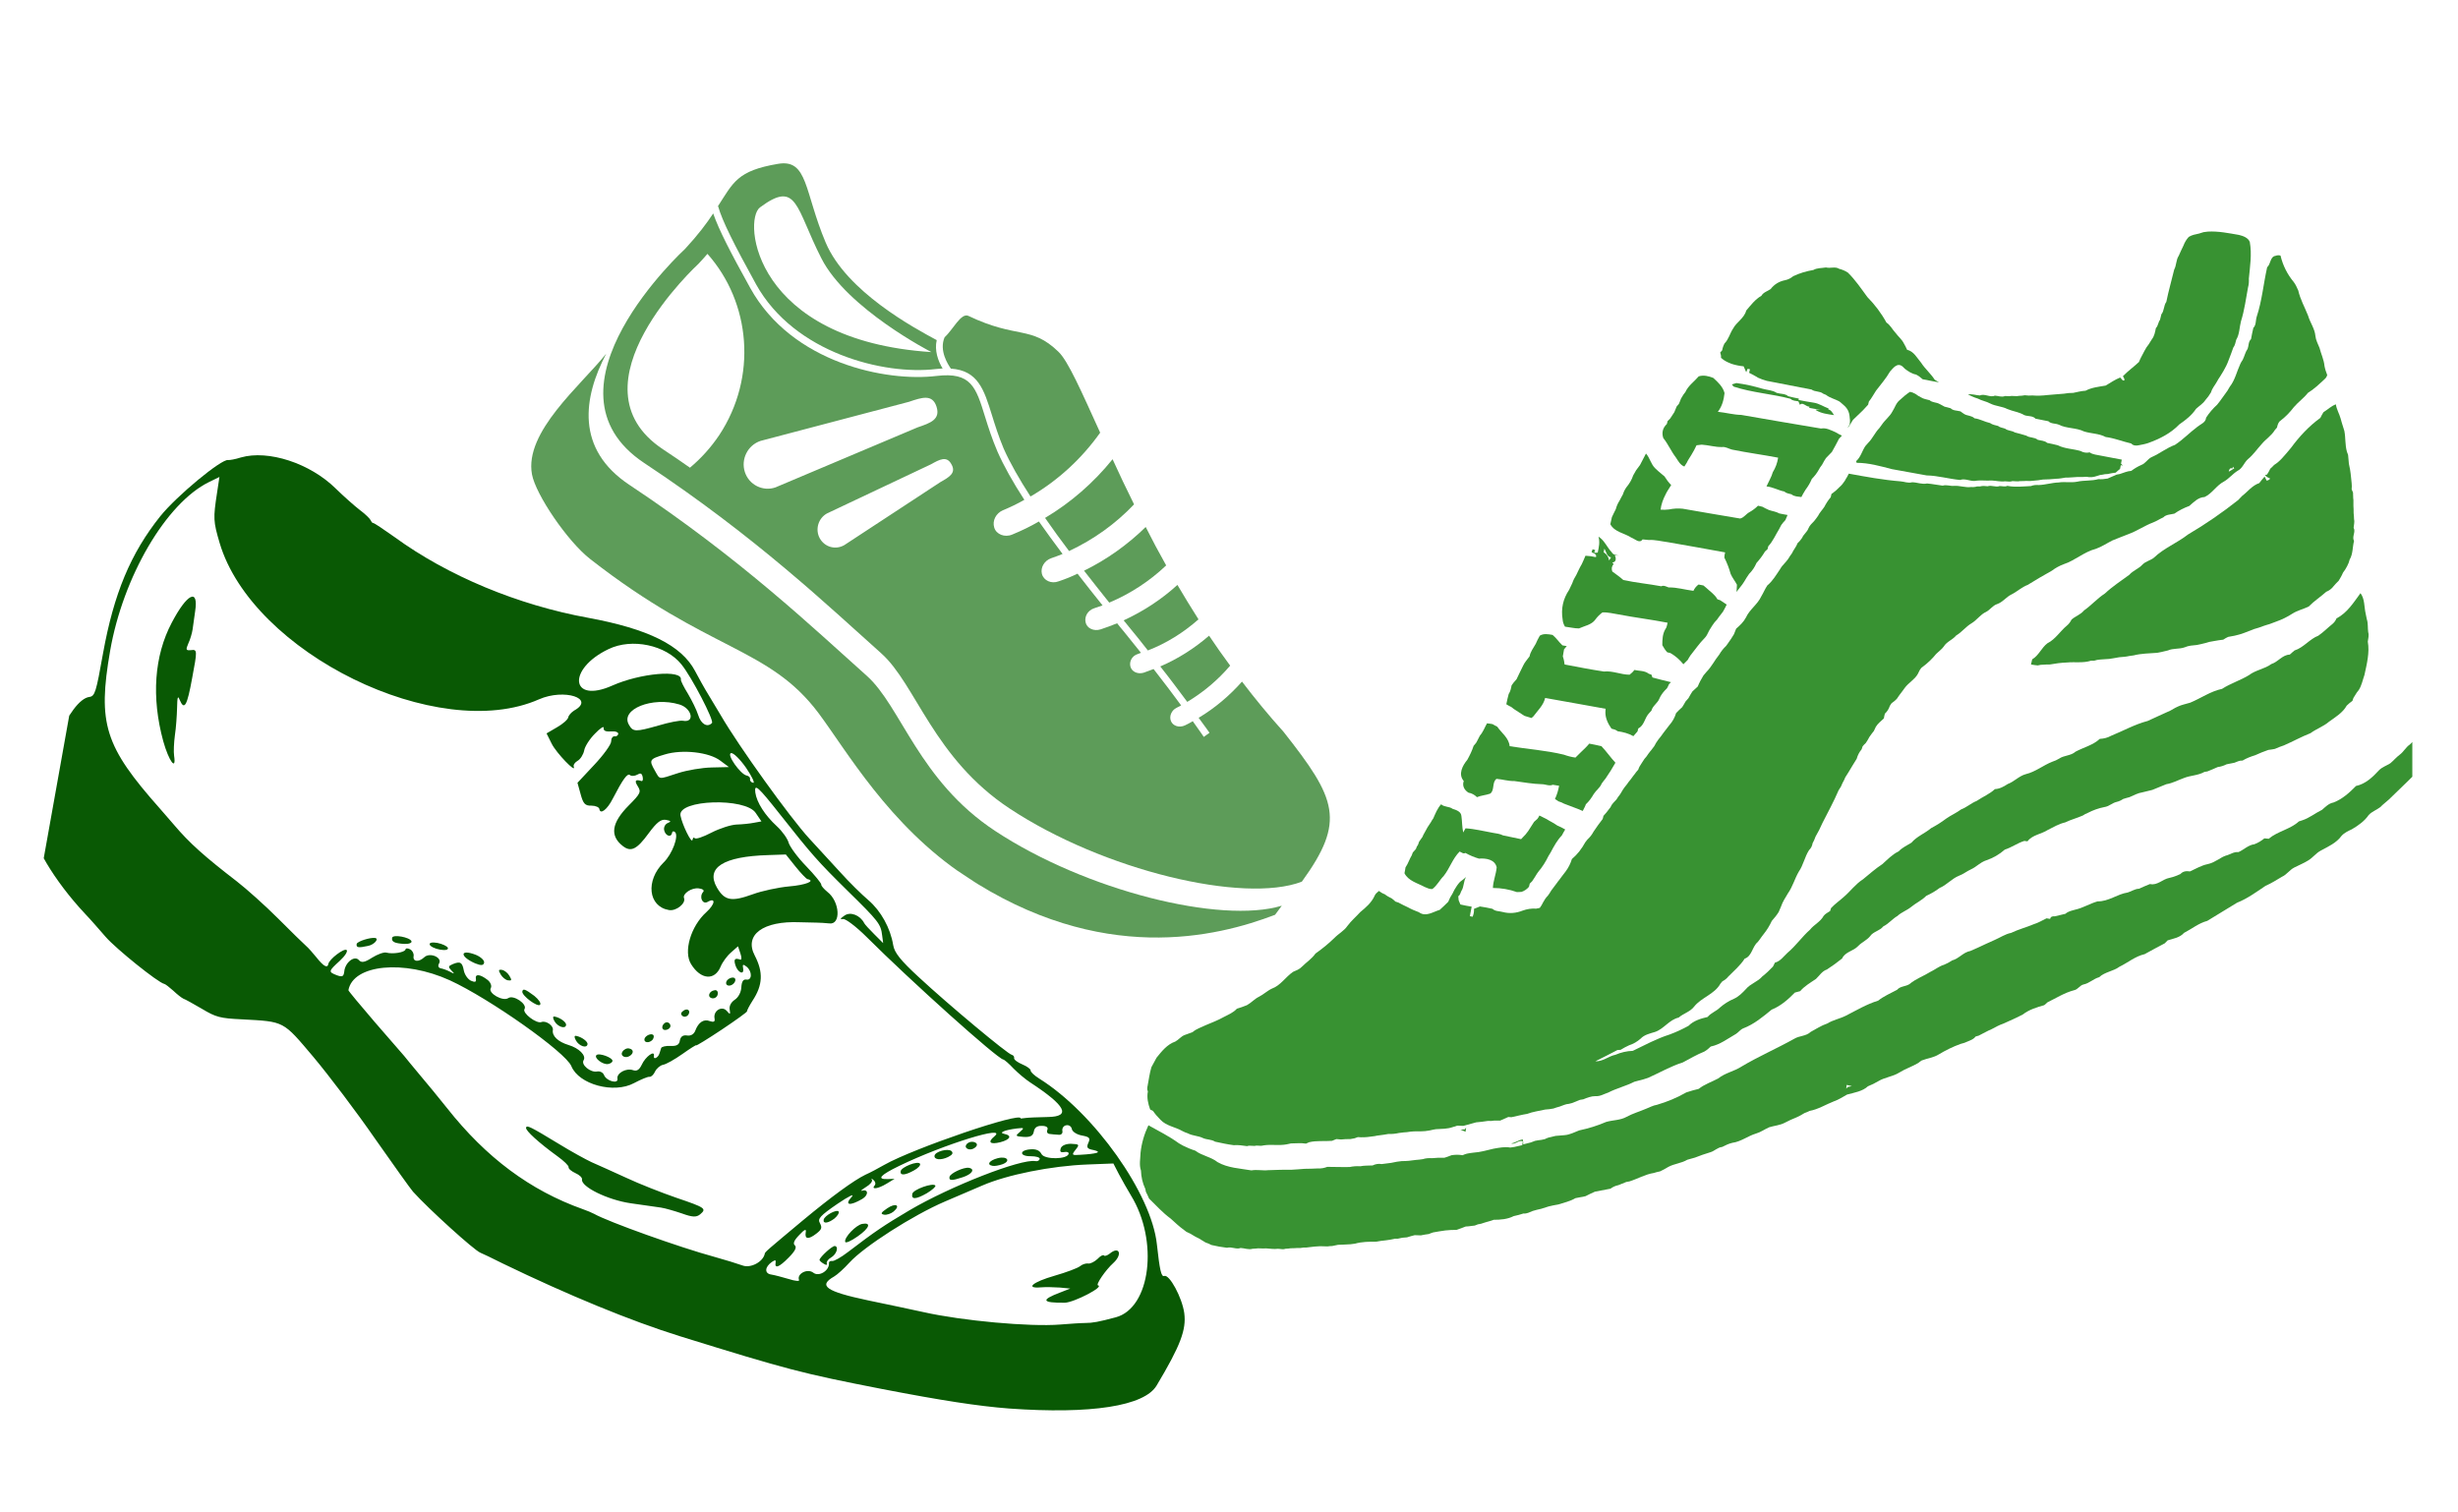 <svg xmlns="http://www.w3.org/2000/svg" xmlns:xlink="http://www.w3.org/1999/xlink" width="65" zoomAndPan="magnify" viewBox="0 0 48.75 30" height="40" preserveAspectRatio="xMidYMid meet" version="1.0"><defs><clipPath id="699bb920fe"><path d="M 39 4 L 45 4 L 45 9 L 39 9 Z M 39 4 " clip-rule="nonzero"/></clipPath><clipPath id="83e59e592b"><path d="M 26.352 1.426 L 50.305 5.711 L 46.203 28.668 L 22.246 24.383 Z M 26.352 1.426 " clip-rule="nonzero"/></clipPath><clipPath id="fabb800eab"><path d="M 26.352 1.426 L 50.305 5.711 L 46.203 28.668 L 22.246 24.383 Z M 26.352 1.426 " clip-rule="nonzero"/></clipPath><clipPath id="db70781008"><path d="M 22 5 L 47 5 L 47 23 L 22 23 Z M 22 5 " clip-rule="nonzero"/></clipPath><clipPath id="1663bb271d"><path d="M 26.352 1.426 L 50.305 5.711 L 46.203 28.668 L 22.246 24.383 Z M 26.352 1.426 " clip-rule="nonzero"/></clipPath><clipPath id="9f6cfc3118"><path d="M 26.352 1.426 L 50.305 5.711 L 46.203 28.668 L 22.246 24.383 Z M 26.352 1.426 " clip-rule="nonzero"/></clipPath><clipPath id="5e43aedc7f"><path d="M 34 5 L 39 5 L 39 9 L 34 9 Z M 34 5 " clip-rule="nonzero"/></clipPath><clipPath id="8c755b99b9"><path d="M 26.352 1.426 L 50.305 5.711 L 46.203 28.668 L 22.246 24.383 Z M 26.352 1.426 " clip-rule="nonzero"/></clipPath><clipPath id="85c151256b"><path d="M 26.352 1.426 L 50.305 5.711 L 46.203 28.668 L 22.246 24.383 Z M 26.352 1.426 " clip-rule="nonzero"/></clipPath><clipPath id="760c909ed3"><path d="M 40 8 L 47 8 L 47 14 L 40 14 Z M 40 8 " clip-rule="nonzero"/></clipPath><clipPath id="3f0a9f4fea"><path d="M 26.352 1.426 L 50.305 5.711 L 46.203 28.668 L 22.246 24.383 Z M 26.352 1.426 " clip-rule="nonzero"/></clipPath><clipPath id="ecaf02a09b"><path d="M 26.352 1.426 L 50.305 5.711 L 46.203 28.668 L 22.246 24.383 Z M 26.352 1.426 " clip-rule="nonzero"/></clipPath><clipPath id="060f70ac68"><path d="M 36 7 L 43 7 L 43 10 L 36 10 Z M 36 7 " clip-rule="nonzero"/></clipPath><clipPath id="99f159d2af"><path d="M 26.352 1.426 L 50.305 5.711 L 46.203 28.668 L 22.246 24.383 Z M 26.352 1.426 " clip-rule="nonzero"/></clipPath><clipPath id="d08c649000"><path d="M 26.352 1.426 L 50.305 5.711 L 46.203 28.668 L 22.246 24.383 Z M 26.352 1.426 " clip-rule="nonzero"/></clipPath><clipPath id="0296051a59"><path d="M 32 7 L 37 7 L 37 10 L 32 10 Z M 32 7 " clip-rule="nonzero"/></clipPath><clipPath id="0d45d6a2d7"><path d="M 26.352 1.426 L 50.305 5.711 L 46.203 28.668 L 22.246 24.383 Z M 26.352 1.426 " clip-rule="nonzero"/></clipPath><clipPath id="4746d93ab8"><path d="M 26.352 1.426 L 50.305 5.711 L 46.203 28.668 L 22.246 24.383 Z M 26.352 1.426 " clip-rule="nonzero"/></clipPath><clipPath id="dee0781ab6"><path d="M 34 7 L 37 7 L 37 9 L 34 9 Z M 34 7 " clip-rule="nonzero"/></clipPath><clipPath id="0b2213ab54"><path d="M 26.352 1.426 L 50.305 5.711 L 46.203 28.668 L 22.246 24.383 Z M 26.352 1.426 " clip-rule="nonzero"/></clipPath><clipPath id="78b758a22d"><path d="M 26.352 1.426 L 50.305 5.711 L 46.203 28.668 L 22.246 24.383 Z M 26.352 1.426 " clip-rule="nonzero"/></clipPath><clipPath id="66dc6714cc"><path d="M 22 11 L 47.844 11 L 47.844 25 L 22 25 Z M 22 11 " clip-rule="nonzero"/></clipPath><clipPath id="a2bffb742e"><path d="M 26.352 1.426 L 50.305 5.711 L 46.203 28.668 L 22.246 24.383 Z M 26.352 1.426 " clip-rule="nonzero"/></clipPath><clipPath id="927b1772b6"><path d="M 26.352 1.426 L 50.305 5.711 L 46.203 28.668 L 22.246 24.383 Z M 26.352 1.426 " clip-rule="nonzero"/></clipPath><clipPath id="7026f8ad30"><path d="M 31 8 L 36 8 L 36 12 L 31 12 Z M 31 8 " clip-rule="nonzero"/></clipPath><clipPath id="755bd43c1d"><path d="M 26.352 1.426 L 50.305 5.711 L 46.203 28.668 L 22.246 24.383 Z M 26.352 1.426 " clip-rule="nonzero"/></clipPath><clipPath id="e345d53237"><path d="M 26.352 1.426 L 50.305 5.711 L 46.203 28.668 L 22.246 24.383 Z M 26.352 1.426 " clip-rule="nonzero"/></clipPath><clipPath id="54aa412d02"><path d="M 30 10 L 35 10 L 35 14 L 30 14 Z M 30 10 " clip-rule="nonzero"/></clipPath><clipPath id="e884a50c90"><path d="M 26.352 1.426 L 50.305 5.711 L 46.203 28.668 L 22.246 24.383 Z M 26.352 1.426 " clip-rule="nonzero"/></clipPath><clipPath id="5cabe76ca9"><path d="M 26.352 1.426 L 50.305 5.711 L 46.203 28.668 L 22.246 24.383 Z M 26.352 1.426 " clip-rule="nonzero"/></clipPath><clipPath id="73bf916885"><path d="M 29 12 L 34 12 L 34 15 L 29 15 Z M 29 12 " clip-rule="nonzero"/></clipPath><clipPath id="4618f3b4ab"><path d="M 26.352 1.426 L 50.305 5.711 L 46.203 28.668 L 22.246 24.383 Z M 26.352 1.426 " clip-rule="nonzero"/></clipPath><clipPath id="c4f67fcba1"><path d="M 26.352 1.426 L 50.305 5.711 L 46.203 28.668 L 22.246 24.383 Z M 26.352 1.426 " clip-rule="nonzero"/></clipPath><clipPath id="fb8d485586"><path d="M 28 14 L 33 14 L 33 17 L 28 17 Z M 28 14 " clip-rule="nonzero"/></clipPath><clipPath id="f8d4d1a87e"><path d="M 26.352 1.426 L 50.305 5.711 L 46.203 28.668 L 22.246 24.383 Z M 26.352 1.426 " clip-rule="nonzero"/></clipPath><clipPath id="2653ee7ef6"><path d="M 26.352 1.426 L 50.305 5.711 L 46.203 28.668 L 22.246 24.383 Z M 26.352 1.426 " clip-rule="nonzero"/></clipPath><clipPath id="f00a8bd160"><path d="M 27 15 L 32 15 L 32 18 L 27 18 Z M 27 15 " clip-rule="nonzero"/></clipPath><clipPath id="46cfb550fb"><path d="M 26.352 1.426 L 50.305 5.711 L 46.203 28.668 L 22.246 24.383 Z M 26.352 1.426 " clip-rule="nonzero"/></clipPath><clipPath id="ad35afa5bc"><path d="M 26.352 1.426 L 50.305 5.711 L 46.203 28.668 L 22.246 24.383 Z M 26.352 1.426 " clip-rule="nonzero"/></clipPath><clipPath id="77be28e27f"><path d="M 28 22 L 30 22 L 30 23 L 28 23 Z M 28 22 " clip-rule="nonzero"/></clipPath><clipPath id="0cc7a8acb4"><path d="M 26.352 1.426 L 50.305 5.711 L 46.203 28.668 L 22.246 24.383 Z M 26.352 1.426 " clip-rule="nonzero"/></clipPath><clipPath id="24c6c51778"><path d="M 26.352 1.426 L 50.305 5.711 L 46.203 28.668 L 22.246 24.383 Z M 26.352 1.426 " clip-rule="nonzero"/></clipPath><clipPath id="f4a3d9d5c9"><path d="M 0.664 9 L 24 9 L 24 28 L 0.664 28 Z M 0.664 9 " clip-rule="nonzero"/></clipPath><clipPath id="f5f0447d3e"><path d="M 2.41 8.395 L 26.363 12.676 L 23.512 28.648 L -0.445 24.363 Z M 2.41 8.395 " clip-rule="nonzero"/></clipPath><clipPath id="6a1ea8644a"><path d="M 25.992 12.609 L 2.035 8.328 L -0.82 24.297 L 23.137 28.578 Z M 25.992 12.609 " clip-rule="nonzero"/></clipPath><clipPath id="98126d4690"><path d="M 10 7 L 26 7 L 26 19 L 10 19 Z M 10 7 " clip-rule="nonzero"/></clipPath><clipPath id="eeb1a8e48a"><path d="M 14.301 2.004 L 29.516 12.082 L 23.918 20.535 L 8.703 10.457 Z M 14.301 2.004 " clip-rule="nonzero"/></clipPath><clipPath id="8c3ce62632"><path d="M 14.301 2.004 L 29.516 12.082 L 23.918 20.535 L 8.703 10.457 Z M 14.301 2.004 " clip-rule="nonzero"/></clipPath><clipPath id="1ad2859340"><path d="M 18 6 L 22 6 L 22 10 L 18 10 Z M 18 6 " clip-rule="nonzero"/></clipPath><clipPath id="a7d672f9df"><path d="M 14.301 2.004 L 29.516 12.082 L 23.918 20.535 L 8.703 10.457 Z M 14.301 2.004 " clip-rule="nonzero"/></clipPath><clipPath id="04c384802e"><path d="M 14.301 2.004 L 29.516 12.082 L 23.918 20.535 L 8.703 10.457 Z M 14.301 2.004 " clip-rule="nonzero"/></clipPath><clipPath id="557583cc00"><path d="M 11 4 L 27 4 L 27 18 L 11 18 Z M 11 4 " clip-rule="nonzero"/></clipPath><clipPath id="4ae0ba91fd"><path d="M 14.301 2.004 L 29.516 12.082 L 23.918 20.535 L 8.703 10.457 Z M 14.301 2.004 " clip-rule="nonzero"/></clipPath><clipPath id="85e9bfb8fb"><path d="M 14.301 2.004 L 29.516 12.082 L 23.918 20.535 L 8.703 10.457 Z M 14.301 2.004 " clip-rule="nonzero"/></clipPath><clipPath id="7d93602a03"><path d="M 23 12 L 25 12 L 25 14 L 23 14 Z M 23 12 " clip-rule="nonzero"/></clipPath><clipPath id="3d3d9cded7"><path d="M 14.301 2.004 L 29.516 12.082 L 23.918 20.535 L 8.703 10.457 Z M 14.301 2.004 " clip-rule="nonzero"/></clipPath><clipPath id="a19c461642"><path d="M 14.301 2.004 L 29.516 12.082 L 23.918 20.535 L 8.703 10.457 Z M 14.301 2.004 " clip-rule="nonzero"/></clipPath><clipPath id="8110c886bf"><path d="M 20 9 L 23 9 L 23 11 L 20 11 Z M 20 9 " clip-rule="nonzero"/></clipPath><clipPath id="345b3fa600"><path d="M 14.301 2.004 L 29.516 12.082 L 23.918 20.535 L 8.703 10.457 Z M 14.301 2.004 " clip-rule="nonzero"/></clipPath><clipPath id="3bdeafbc3d"><path d="M 14.301 2.004 L 29.516 12.082 L 23.918 20.535 L 8.703 10.457 Z M 14.301 2.004 " clip-rule="nonzero"/></clipPath><clipPath id="a7deadba18"><path d="M 21 10 L 24 10 L 24 12 L 21 12 Z M 21 10 " clip-rule="nonzero"/></clipPath><clipPath id="666405ebf4"><path d="M 14.301 2.004 L 29.516 12.082 L 23.918 20.535 L 8.703 10.457 Z M 14.301 2.004 " clip-rule="nonzero"/></clipPath><clipPath id="24dd5f549c"><path d="M 14.301 2.004 L 29.516 12.082 L 23.918 20.535 L 8.703 10.457 Z M 14.301 2.004 " clip-rule="nonzero"/></clipPath><clipPath id="40b2146b69"><path d="M 22 11 L 24 11 L 24 13 L 22 13 Z M 22 11 " clip-rule="nonzero"/></clipPath><clipPath id="dc400c32d0"><path d="M 14.301 2.004 L 29.516 12.082 L 23.918 20.535 L 8.703 10.457 Z M 14.301 2.004 " clip-rule="nonzero"/></clipPath><clipPath id="e508d6dae6"><path d="M 14.301 2.004 L 29.516 12.082 L 23.918 20.535 L 8.703 10.457 Z M 14.301 2.004 " clip-rule="nonzero"/></clipPath><clipPath id="8c02f14712"><path d="M 14 3 L 19 3 L 19 8 L 14 8 Z M 14 3 " clip-rule="nonzero"/></clipPath><clipPath id="3fafa3bcfd"><path d="M 14.301 2.004 L 29.516 12.082 L 23.918 20.535 L 8.703 10.457 Z M 14.301 2.004 " clip-rule="nonzero"/></clipPath><clipPath id="dfb2dfc9b4"><path d="M 14.301 2.004 L 29.516 12.082 L 23.918 20.535 L 8.703 10.457 Z M 14.301 2.004 " clip-rule="nonzero"/></clipPath></defs><g clip-path="url(#699bb920fe)"><g clip-path="url(#83e59e592b)"><g clip-path="url(#fabb800eab)"><path fill="#389232" d="M 39.227 7.906 C 39.305 7.949 39.395 7.961 39.473 8.004 C 39.582 8.059 39.707 8.059 39.812 8.113 C 39.922 8.16 40.047 8.172 40.148 8.234 C 40.219 8.262 40.316 8.242 40.371 8.305 C 40.457 8.324 40.539 8.336 40.625 8.355 C 40.68 8.41 40.762 8.395 40.828 8.422 C 40.988 8.504 41.176 8.48 41.336 8.559 C 41.477 8.602 41.633 8.598 41.762 8.668 C 41.938 8.691 42.098 8.758 42.27 8.797 C 42.305 8.84 42.367 8.844 42.418 8.832 C 42.48 8.82 42.543 8.809 42.602 8.789 C 42.832 8.707 43.055 8.594 43.223 8.418 C 43.348 8.332 43.469 8.238 43.555 8.109 C 43.617 8.051 43.691 8.008 43.738 7.938 C 43.781 7.891 43.82 7.836 43.852 7.781 C 43.875 7.699 43.93 7.641 43.969 7.57 C 43.988 7.535 44.008 7.5 44.031 7.469 C 44.051 7.434 44.074 7.395 44.098 7.359 C 44.137 7.293 44.172 7.223 44.199 7.148 C 44.23 7.062 44.266 6.98 44.293 6.895 C 44.328 6.852 44.336 6.793 44.352 6.738 C 44.418 6.629 44.414 6.496 44.445 6.375 C 44.516 6.152 44.543 5.926 44.586 5.699 C 44.602 5.645 44.605 5.586 44.602 5.527 C 44.625 5.285 44.664 5.043 44.621 4.801 C 44.59 4.715 44.488 4.68 44.406 4.66 C 44.203 4.625 43.996 4.582 43.789 4.594 C 43.762 4.598 43.73 4.602 43.703 4.605 L 43.613 4.633 C 43.543 4.648 43.473 4.66 43.41 4.699 C 43.363 4.75 43.328 4.809 43.305 4.871 C 43.27 4.938 43.242 5.008 43.211 5.074 C 43.156 5.156 43.168 5.262 43.121 5.348 C 43.07 5.562 43.008 5.773 42.965 5.988 C 42.91 6.062 42.926 6.164 42.867 6.234 C 42.859 6.27 42.848 6.309 42.84 6.344 C 42.801 6.395 42.805 6.461 42.758 6.508 C 42.742 6.582 42.73 6.664 42.68 6.727 C 42.66 6.758 42.641 6.793 42.617 6.828 C 42.551 6.906 42.512 7.004 42.461 7.094 C 42.449 7.121 42.434 7.148 42.422 7.18 C 42.32 7.277 42.203 7.359 42.105 7.461 C 42.113 7.488 42.148 7.52 42.129 7.547 C 42.09 7.555 42.074 7.508 42.051 7.488 C 41.949 7.527 41.855 7.594 41.762 7.648 C 41.625 7.672 41.488 7.684 41.363 7.75 C 41.281 7.754 41.199 7.777 41.117 7.793 C 41.055 7.793 40.996 7.797 40.934 7.809 C 40.824 7.816 40.715 7.828 40.605 7.836 C 40.508 7.848 40.406 7.852 40.309 7.844 C 40.258 7.848 40.207 7.848 40.16 7.84 C 40.117 7.848 40.078 7.852 40.039 7.852 C 39.977 7.867 39.914 7.844 39.855 7.859 L 39.766 7.855 C 39.703 7.883 39.633 7.852 39.566 7.848 C 39.469 7.891 39.363 7.801 39.266 7.844 C 39.188 7.84 39.109 7.809 39.031 7.824 L 39.113 7.863 C 39.148 7.879 39.188 7.895 39.227 7.906 Z M 39.227 7.906 " fill-opacity="1" fill-rule="nonzero"/></g></g></g><g clip-path="url(#db70781008)"><g clip-path="url(#1663bb271d)"><g clip-path="url(#9f6cfc3118)"><path fill="#389232" d="M 22.867 22.035 C 22.91 22.098 22.961 22.156 23.016 22.211 C 23.133 22.336 23.309 22.352 23.449 22.434 C 23.484 22.453 23.523 22.469 23.559 22.48 C 23.652 22.531 23.766 22.527 23.859 22.574 C 23.938 22.609 24.027 22.598 24.098 22.645 C 24.223 22.672 24.344 22.699 24.469 22.715 C 24.559 22.707 24.645 22.723 24.734 22.734 C 24.793 22.711 24.859 22.742 24.918 22.723 C 24.965 22.723 25.016 22.734 25.062 22.719 C 25.211 22.695 25.367 22.727 25.516 22.699 C 25.547 22.691 25.574 22.688 25.605 22.68 C 25.703 22.68 25.805 22.668 25.902 22.684 L 25.965 22.656 C 26.113 22.621 26.266 22.641 26.418 22.629 C 26.445 22.617 26.477 22.605 26.504 22.594 L 26.598 22.602 C 26.656 22.594 26.719 22.594 26.781 22.594 L 26.867 22.578 L 26.93 22.555 C 27.012 22.562 27.094 22.559 27.172 22.547 L 27.266 22.535 C 27.297 22.527 27.324 22.523 27.355 22.52 C 27.418 22.512 27.477 22.504 27.539 22.492 C 27.609 22.496 27.68 22.488 27.746 22.473 C 27.781 22.469 27.812 22.465 27.844 22.461 L 27.902 22.457 C 27.992 22.441 28.078 22.438 28.168 22.441 C 28.234 22.441 28.297 22.434 28.359 22.422 C 28.398 22.41 28.438 22.406 28.477 22.398 C 28.59 22.391 28.707 22.395 28.816 22.355 C 28.844 22.348 28.871 22.34 28.902 22.328 C 28.941 22.328 28.98 22.332 29.023 22.332 C 29.105 22.309 29.191 22.285 29.277 22.262 C 29.316 22.258 29.355 22.254 29.395 22.25 C 29.434 22.242 29.469 22.242 29.508 22.234 C 29.551 22.238 29.594 22.234 29.637 22.227 C 29.676 22.227 29.715 22.227 29.754 22.227 C 29.805 22.203 29.859 22.18 29.914 22.156 L 29.977 22.16 C 30.031 22.148 30.082 22.137 30.133 22.125 C 30.184 22.113 30.238 22.102 30.289 22.094 C 30.402 22.051 30.527 22.035 30.648 22.008 C 30.703 22.004 30.754 22 30.809 21.988 C 30.848 21.973 30.891 21.961 30.934 21.949 C 30.992 21.93 31.051 21.898 31.117 21.895 L 31.18 21.879 C 31.234 21.859 31.285 21.836 31.336 21.816 L 31.402 21.805 C 31.48 21.773 31.559 21.742 31.645 21.742 C 31.734 21.75 31.812 21.699 31.895 21.672 C 32.062 21.586 32.246 21.543 32.414 21.457 C 32.441 21.449 32.473 21.441 32.5 21.434 C 32.562 21.418 32.629 21.402 32.688 21.379 C 32.918 21.277 33.137 21.148 33.375 21.074 C 33.516 21 33.652 20.918 33.801 20.859 C 33.848 20.832 33.891 20.797 33.93 20.758 C 34.117 20.719 34.266 20.602 34.43 20.508 C 34.48 20.477 34.516 20.422 34.574 20.398 C 34.789 20.316 34.965 20.168 35.137 20.027 C 35.32 19.953 35.465 19.824 35.598 19.688 C 35.633 19.68 35.668 19.668 35.703 19.66 C 35.789 19.559 35.906 19.492 36.016 19.418 C 36.086 19.352 36.137 19.262 36.234 19.23 C 36.336 19.164 36.438 19.09 36.535 19.012 C 36.594 18.879 36.758 18.867 36.852 18.766 C 36.922 18.691 37.023 18.652 37.09 18.57 C 37.152 18.477 37.281 18.465 37.352 18.375 C 37.457 18.324 37.531 18.227 37.633 18.168 C 37.711 18.094 37.82 18.059 37.906 17.988 C 38 17.91 38.117 17.859 38.203 17.77 C 38.297 17.727 38.387 17.676 38.469 17.613 C 38.609 17.555 38.707 17.43 38.852 17.371 C 38.938 17.34 39.008 17.281 39.094 17.242 C 39.199 17.195 39.277 17.102 39.391 17.066 C 39.527 17.02 39.652 16.949 39.762 16.852 C 39.898 16.809 40.012 16.723 40.148 16.68 L 40.211 16.688 C 40.309 16.559 40.484 16.547 40.617 16.461 C 40.727 16.406 40.836 16.34 40.961 16.312 C 41.07 16.258 41.195 16.227 41.309 16.176 C 41.34 16.156 41.371 16.137 41.406 16.125 C 41.512 16.07 41.621 16.031 41.738 16.008 C 41.828 15.996 41.891 15.926 41.98 15.906 C 42.027 15.895 42.07 15.875 42.109 15.848 C 42.152 15.832 42.195 15.824 42.234 15.812 C 42.32 15.773 42.402 15.73 42.496 15.715 C 42.559 15.699 42.621 15.684 42.688 15.668 C 42.781 15.633 42.871 15.59 42.965 15.555 C 43.09 15.535 43.199 15.473 43.32 15.43 C 43.449 15.379 43.594 15.383 43.719 15.312 L 43.781 15.301 C 43.848 15.273 43.918 15.246 43.984 15.215 C 44.047 15.207 44.105 15.188 44.16 15.16 C 44.211 15.148 44.262 15.141 44.316 15.129 C 44.367 15.109 44.418 15.082 44.477 15.086 C 44.555 15.039 44.637 15.008 44.727 14.98 C 44.812 14.941 44.898 14.906 44.988 14.875 C 45.031 14.871 45.074 14.863 45.117 14.855 C 45.176 14.828 45.238 14.805 45.297 14.785 C 45.477 14.707 45.645 14.613 45.824 14.543 C 45.941 14.457 46.082 14.41 46.191 14.316 C 46.32 14.223 46.465 14.137 46.543 13.996 C 46.578 13.961 46.617 13.93 46.656 13.902 L 46.676 13.844 C 46.699 13.809 46.719 13.773 46.742 13.738 L 46.781 13.688 C 46.84 13.598 46.859 13.488 46.895 13.387 C 46.941 13.172 47 12.945 46.961 12.727 C 46.969 12.664 46.988 12.602 46.969 12.539 C 46.957 12.453 46.969 12.363 46.941 12.281 C 46.934 12.242 46.926 12.203 46.918 12.168 C 46.887 12.031 46.902 11.879 46.816 11.766 C 46.68 11.949 46.555 12.156 46.34 12.266 C 46.324 12.309 46.297 12.344 46.262 12.375 C 46.168 12.449 46.082 12.539 45.98 12.609 C 45.805 12.676 45.691 12.844 45.508 12.902 C 45.477 12.926 45.445 12.957 45.414 12.984 C 45.266 12.988 45.184 13.129 45.047 13.172 C 44.914 13.27 44.738 13.289 44.605 13.391 C 44.434 13.496 44.238 13.555 44.07 13.664 C 43.844 13.711 43.648 13.852 43.438 13.938 C 43.395 13.949 43.352 13.961 43.312 13.973 L 43.25 13.992 C 43.176 14.02 43.109 14.055 43.047 14.094 C 42.895 14.16 42.746 14.234 42.594 14.301 C 42.34 14.367 42.113 14.496 41.871 14.594 C 41.801 14.633 41.727 14.652 41.645 14.656 C 41.512 14.781 41.324 14.824 41.164 14.91 C 41.074 14.992 40.938 14.98 40.84 15.047 C 40.797 15.074 40.75 15.094 40.703 15.109 C 40.523 15.18 40.371 15.309 40.18 15.355 C 40.043 15.391 39.949 15.504 39.82 15.551 C 39.742 15.602 39.66 15.648 39.566 15.652 C 39.461 15.75 39.324 15.805 39.203 15.887 C 39.094 15.93 39.008 16.012 38.895 16.055 C 38.801 16.125 38.691 16.172 38.598 16.238 C 38.504 16.309 38.406 16.371 38.301 16.426 C 38.176 16.531 38.016 16.59 37.91 16.715 C 37.82 16.77 37.727 16.812 37.656 16.887 C 37.527 16.949 37.434 17.051 37.332 17.141 C 37.195 17.23 37.074 17.34 36.949 17.441 C 36.801 17.535 36.699 17.68 36.566 17.793 C 36.484 17.867 36.391 17.93 36.316 18.012 L 36.297 18.07 C 36.25 18.102 36.199 18.125 36.168 18.168 C 36.105 18.285 35.977 18.34 35.898 18.441 C 35.738 18.582 35.617 18.762 35.453 18.898 C 35.375 18.969 35.312 19.066 35.203 19.094 L 35.164 19.172 C 35.098 19.242 35.027 19.309 34.953 19.367 C 34.863 19.473 34.715 19.512 34.629 19.617 C 34.559 19.691 34.484 19.77 34.387 19.812 C 34.285 19.855 34.195 19.914 34.113 19.984 C 34.039 20.059 33.934 20.09 33.867 20.172 C 33.73 20.203 33.59 20.246 33.488 20.348 C 33.367 20.414 33.242 20.473 33.113 20.52 C 32.855 20.602 32.621 20.73 32.383 20.844 C 32.262 20.848 32.148 20.875 32.039 20.922 C 31.902 20.949 31.789 21.059 31.641 21.051 C 31.789 20.98 31.934 20.902 32.078 20.828 L 32.141 20.824 C 32.195 20.789 32.25 20.762 32.309 20.734 C 32.395 20.707 32.473 20.66 32.539 20.602 C 32.613 20.523 32.723 20.5 32.824 20.469 C 33 20.41 33.105 20.227 33.293 20.184 C 33.387 20.102 33.52 20.07 33.598 19.969 C 33.742 19.785 34.004 19.723 34.121 19.512 C 34.129 19.5 34.148 19.477 34.16 19.465 C 34.207 19.441 34.246 19.41 34.277 19.371 C 34.387 19.258 34.516 19.152 34.602 19.016 C 34.75 18.965 34.75 18.777 34.863 18.684 L 34.902 18.633 L 34.941 18.578 L 34.98 18.527 C 35.043 18.449 35.098 18.359 35.141 18.266 C 35.191 18.211 35.238 18.152 35.277 18.09 C 35.293 18.055 35.309 18.016 35.324 17.98 C 35.355 17.887 35.41 17.805 35.461 17.719 C 35.555 17.586 35.594 17.43 35.676 17.289 C 35.766 17.16 35.793 16.996 35.879 16.863 C 35.918 16.824 35.941 16.781 35.949 16.727 C 35.973 16.684 35.992 16.641 36.008 16.594 C 36.059 16.508 36.105 16.418 36.145 16.324 C 36.254 16.109 36.371 15.898 36.465 15.676 C 36.48 15.652 36.496 15.625 36.512 15.602 C 36.531 15.555 36.551 15.512 36.574 15.473 C 36.582 15.457 36.59 15.434 36.598 15.418 C 36.617 15.387 36.641 15.352 36.66 15.32 C 36.715 15.23 36.766 15.141 36.824 15.051 C 36.844 14.98 36.875 14.918 36.922 14.863 C 36.926 14.848 36.938 14.816 36.941 14.805 C 36.961 14.781 36.98 14.758 37.004 14.738 L 37.039 14.684 C 37.062 14.637 37.09 14.594 37.121 14.555 L 37.164 14.5 C 37.176 14.473 37.188 14.445 37.203 14.418 C 37.242 14.352 37.305 14.305 37.363 14.25 C 37.367 14.219 37.375 14.188 37.383 14.156 C 37.43 14.113 37.461 14.062 37.48 14.004 C 37.488 13.988 37.508 13.961 37.516 13.949 C 37.555 13.922 37.594 13.891 37.625 13.855 C 37.641 13.828 37.66 13.805 37.676 13.781 C 37.711 13.734 37.746 13.691 37.777 13.645 C 37.852 13.543 37.973 13.48 38.035 13.371 C 38.062 13.32 38.082 13.258 38.133 13.227 C 38.234 13.152 38.324 13.066 38.402 12.969 C 38.453 12.918 38.512 12.879 38.551 12.824 C 38.609 12.727 38.727 12.691 38.797 12.605 C 38.91 12.539 38.988 12.43 39.102 12.363 C 39.207 12.301 39.277 12.188 39.391 12.137 C 39.473 12.094 39.52 12.012 39.605 11.984 C 39.723 11.945 39.789 11.84 39.898 11.789 C 40.008 11.734 40.098 11.645 40.215 11.602 C 40.375 11.504 40.531 11.41 40.695 11.32 C 40.766 11.266 40.844 11.223 40.93 11.191 C 41.156 11.117 41.336 10.945 41.566 10.887 C 41.688 10.844 41.789 10.773 41.898 10.719 C 42.004 10.68 42.105 10.633 42.215 10.594 C 42.387 10.531 42.535 10.426 42.703 10.363 C 42.773 10.336 42.836 10.293 42.906 10.262 C 42.961 10.203 43.051 10.207 43.125 10.188 C 43.215 10.125 43.316 10.074 43.422 10.035 C 43.508 9.961 43.598 9.863 43.723 9.859 C 43.875 9.789 43.957 9.629 44.109 9.551 C 44.211 9.492 44.281 9.398 44.383 9.336 C 44.477 9.289 44.504 9.18 44.582 9.109 C 44.688 9.023 44.766 8.906 44.859 8.805 C 44.941 8.707 45.051 8.641 45.117 8.531 L 45.16 8.48 C 45.172 8.43 45.184 8.375 45.23 8.344 C 45.332 8.266 45.418 8.176 45.496 8.074 C 45.582 7.973 45.691 7.898 45.773 7.793 C 45.895 7.719 46 7.617 46.105 7.52 C 46.133 7.496 46.148 7.469 46.156 7.438 C 46.133 7.379 46.113 7.32 46.102 7.258 C 46.09 7.133 46.035 7.023 46.004 6.902 C 45.973 6.824 45.93 6.746 45.922 6.664 C 45.91 6.52 45.816 6.398 45.777 6.262 C 45.711 6.094 45.621 5.938 45.582 5.762 C 45.555 5.703 45.531 5.645 45.492 5.594 C 45.363 5.438 45.277 5.266 45.23 5.07 C 45.199 5.059 45.164 5.062 45.133 5.074 C 45.02 5.09 45.039 5.238 44.965 5.301 C 44.891 5.629 44.863 5.965 44.758 6.281 C 44.734 6.355 44.75 6.445 44.691 6.504 C 44.672 6.578 44.66 6.652 44.645 6.727 C 44.59 6.777 44.602 6.855 44.578 6.918 C 44.531 6.984 44.516 7.066 44.48 7.137 C 44.461 7.164 44.445 7.191 44.434 7.215 C 44.363 7.367 44.328 7.539 44.223 7.672 C 44.207 7.695 44.195 7.723 44.18 7.746 C 44.109 7.84 44.047 7.938 43.973 8.027 C 43.891 8.102 43.816 8.188 43.754 8.285 C 43.746 8.383 43.648 8.41 43.582 8.465 C 43.43 8.578 43.297 8.719 43.137 8.824 C 42.973 8.883 42.836 8.996 42.676 9.066 C 42.594 9.102 42.555 9.191 42.469 9.223 C 42.398 9.254 42.332 9.293 42.27 9.34 C 42.191 9.344 42.117 9.379 42.043 9.402 L 41.98 9.414 C 41.918 9.441 41.859 9.465 41.801 9.492 C 41.738 9.504 41.68 9.508 41.617 9.504 C 41.48 9.543 41.336 9.523 41.195 9.555 C 41.074 9.578 40.949 9.551 40.828 9.57 C 40.695 9.574 40.566 9.617 40.434 9.621 C 40.383 9.617 40.328 9.621 40.281 9.641 C 40.125 9.648 39.969 9.668 39.812 9.637 C 39.766 9.66 39.711 9.641 39.66 9.641 C 39.582 9.672 39.5 9.617 39.422 9.645 C 39.375 9.641 39.324 9.633 39.273 9.648 L 39.215 9.648 C 39.176 9.66 39.133 9.664 39.094 9.66 C 38.98 9.676 38.867 9.629 38.754 9.637 C 38.68 9.645 38.602 9.609 38.531 9.633 C 38.426 9.621 38.324 9.598 38.219 9.59 C 38.121 9.613 38.023 9.566 37.922 9.566 C 37.844 9.59 37.766 9.551 37.688 9.547 C 37.348 9.52 37.008 9.457 36.668 9.395 L 36.633 9.461 C 36.617 9.484 36.602 9.512 36.59 9.535 C 36.559 9.582 36.523 9.629 36.48 9.664 C 36.441 9.707 36.395 9.746 36.348 9.781 L 36.324 9.797 C 36.32 9.812 36.312 9.848 36.309 9.863 C 36.258 9.922 36.219 9.984 36.184 10.051 C 36.145 10.113 36.09 10.164 36.059 10.23 C 36.035 10.266 36.008 10.301 35.98 10.336 C 35.938 10.379 35.891 10.422 35.867 10.48 C 35.84 10.555 35.77 10.598 35.742 10.668 C 35.715 10.707 35.688 10.742 35.652 10.773 C 35.625 10.848 35.57 10.906 35.539 10.977 C 35.527 10.992 35.508 11.02 35.5 11.031 C 35.461 11.105 35.398 11.168 35.344 11.23 C 35.328 11.25 35.316 11.27 35.305 11.289 C 35.227 11.402 35.16 11.523 35.051 11.613 C 35.004 11.684 34.973 11.762 34.93 11.832 C 34.859 11.988 34.699 12.09 34.629 12.246 C 34.582 12.336 34.508 12.406 34.434 12.469 C 34.418 12.504 34.406 12.543 34.391 12.578 C 34.355 12.641 34.312 12.703 34.27 12.762 L 34.234 12.812 C 34.18 12.863 34.133 12.922 34.098 12.984 C 34.008 13.094 33.945 13.227 33.844 13.328 L 33.785 13.398 C 33.742 13.469 33.703 13.539 33.672 13.617 C 33.637 13.648 33.602 13.684 33.566 13.715 C 33.539 13.758 33.512 13.801 33.488 13.848 C 33.469 13.867 33.449 13.891 33.43 13.914 C 33.41 13.953 33.387 13.988 33.363 14.027 C 33.32 14.062 33.281 14.105 33.242 14.145 C 33.215 14.234 33.172 14.312 33.109 14.383 L 32.992 14.535 C 32.961 14.582 32.926 14.625 32.891 14.668 C 32.859 14.711 32.832 14.754 32.809 14.801 L 32.77 14.852 C 32.762 14.863 32.742 14.891 32.73 14.902 L 32.691 14.953 L 32.656 15.004 L 32.613 15.055 C 32.578 15.105 32.547 15.16 32.516 15.207 C 32.508 15.223 32.496 15.25 32.492 15.266 L 32.449 15.316 C 32.434 15.34 32.414 15.363 32.395 15.387 C 32.363 15.434 32.328 15.477 32.293 15.52 C 32.285 15.535 32.266 15.559 32.254 15.574 C 32.207 15.629 32.168 15.691 32.133 15.754 L 32.094 15.805 L 32.059 15.859 C 32.016 15.906 31.965 15.949 31.941 16.012 C 31.93 16.023 31.91 16.051 31.902 16.062 L 31.863 16.113 L 31.801 16.184 C 31.801 16.199 31.789 16.23 31.785 16.246 C 31.723 16.328 31.66 16.41 31.605 16.496 C 31.574 16.555 31.535 16.605 31.484 16.652 L 31.441 16.707 C 31.406 16.77 31.367 16.832 31.32 16.891 C 31.277 16.945 31.227 16.996 31.176 17.039 C 31.148 17.129 31.109 17.207 31.055 17.281 C 31.027 17.316 31.004 17.348 30.977 17.383 L 30.922 17.457 C 30.91 17.469 30.891 17.496 30.883 17.508 C 30.844 17.559 30.805 17.609 30.766 17.664 C 30.746 17.699 30.723 17.734 30.699 17.766 C 30.66 17.805 30.629 17.852 30.605 17.898 C 30.586 17.938 30.566 17.973 30.539 18.008 L 30.469 18.023 C 30.375 18.016 30.285 18.031 30.199 18.062 C 30.07 18.113 29.938 18.125 29.805 18.09 C 29.734 18.07 29.652 18.078 29.602 18.027 C 29.52 18.008 29.434 17.992 29.352 17.98 C 29.312 17.996 29.273 18.012 29.234 18.027 C 29.238 18.082 29.227 18.133 29.207 18.184 L 29.152 18.172 C 29.164 18.109 29.176 18.047 29.188 17.984 C 29.113 17.973 29.039 17.957 28.965 17.941 C 28.953 17.914 28.941 17.887 28.93 17.859 C 28.926 17.84 28.926 17.797 28.922 17.777 C 28.961 17.754 28.965 17.707 28.984 17.672 C 29.039 17.59 29.023 17.477 29.078 17.395 C 29.039 17.43 29 17.461 28.957 17.492 C 28.914 17.539 28.879 17.59 28.848 17.645 C 28.836 17.672 28.82 17.695 28.809 17.723 C 28.773 17.777 28.746 17.828 28.723 17.887 C 28.668 17.941 28.613 17.996 28.555 18.047 C 28.422 18.086 28.277 18.195 28.141 18.094 C 28.066 18.066 27.992 18.035 27.922 17.996 C 27.859 17.965 27.797 17.938 27.734 17.902 L 27.676 17.883 C 27.652 17.859 27.629 17.84 27.602 17.82 C 27.555 17.797 27.508 17.773 27.465 17.738 C 27.422 17.723 27.383 17.699 27.348 17.672 C 27.316 17.703 27.277 17.727 27.262 17.77 C 27.203 17.902 27.09 18 26.98 18.09 C 26.895 18.184 26.797 18.266 26.723 18.367 C 26.656 18.465 26.547 18.52 26.465 18.605 C 26.348 18.719 26.223 18.82 26.09 18.914 C 26.016 19.02 25.91 19.086 25.82 19.176 C 25.773 19.227 25.707 19.25 25.645 19.277 C 25.496 19.379 25.398 19.547 25.227 19.609 C 25.133 19.652 25.059 19.727 24.965 19.773 C 24.879 19.816 24.816 19.891 24.73 19.938 C 24.664 19.965 24.598 19.988 24.531 20.008 C 24.461 20.086 24.363 20.125 24.273 20.172 C 24.156 20.238 24.031 20.285 23.91 20.336 C 23.824 20.379 23.727 20.406 23.652 20.473 C 23.602 20.492 23.547 20.512 23.492 20.531 C 23.422 20.559 23.375 20.625 23.309 20.66 C 23.148 20.715 23.039 20.855 22.938 20.98 C 22.902 21.043 22.871 21.105 22.836 21.168 C 22.801 21.285 22.785 21.41 22.762 21.531 C 22.754 21.57 22.746 21.613 22.766 21.648 C 22.742 21.773 22.77 21.895 22.812 22.008 Z M 44.277 9.293 L 44.285 9.258 L 44.312 9.289 C 44.277 9.312 44.242 9.336 44.203 9.355 C 44.211 9.316 44.223 9.273 44.277 9.293 Z M 44.277 9.293 " fill-opacity="1" fill-rule="nonzero"/></g></g></g><g clip-path="url(#5e43aedc7f)"><g clip-path="url(#8c755b99b9)"><g clip-path="url(#85c151256b)"><path fill="#389232" d="M 34.188 7.141 C 34.234 7.172 34.285 7.195 34.336 7.215 C 34.418 7.242 34.5 7.258 34.582 7.266 C 34.598 7.305 34.617 7.344 34.633 7.383 L 34.66 7.316 L 34.707 7.324 C 34.703 7.344 34.695 7.379 34.691 7.395 C 34.742 7.422 34.793 7.445 34.844 7.477 L 34.867 7.492 C 34.922 7.516 34.98 7.539 35.043 7.555 C 35.336 7.613 35.633 7.668 35.93 7.727 C 35.996 7.777 36.094 7.754 36.16 7.809 L 36.215 7.832 C 36.293 7.895 36.395 7.914 36.484 7.965 C 36.551 8.023 36.625 8.074 36.66 8.16 C 36.684 8.215 36.684 8.277 36.691 8.336 C 36.691 8.355 36.688 8.402 36.684 8.422 L 36.641 8.484 C 36.703 8.438 36.715 8.359 36.77 8.309 C 36.848 8.23 36.934 8.16 37.004 8.078 L 37.051 8.027 C 37.055 8.012 37.062 7.98 37.066 7.965 C 37.121 7.898 37.16 7.82 37.207 7.75 C 37.301 7.625 37.406 7.508 37.484 7.371 C 37.547 7.301 37.629 7.184 37.734 7.27 L 37.781 7.316 C 37.848 7.367 37.918 7.414 38.004 7.43 L 38.062 7.465 L 38.133 7.523 C 38.238 7.539 38.348 7.57 38.457 7.582 C 38.43 7.566 38.398 7.551 38.371 7.531 C 38.293 7.41 38.18 7.316 38.102 7.195 C 38.02 7.098 37.957 6.969 37.824 6.938 C 37.805 6.891 37.781 6.852 37.758 6.809 C 37.719 6.73 37.645 6.672 37.594 6.602 C 37.531 6.535 37.492 6.449 37.414 6.398 C 37.312 6.211 37.184 6.043 37.035 5.891 C 36.914 5.727 36.797 5.551 36.648 5.406 C 36.594 5.371 36.539 5.348 36.477 5.332 C 36.398 5.281 36.301 5.328 36.215 5.305 C 36.129 5.32 36.039 5.312 35.965 5.355 C 35.824 5.379 35.691 5.418 35.562 5.48 C 35.516 5.52 35.461 5.547 35.398 5.559 C 35.285 5.582 35.188 5.641 35.117 5.734 C 35.055 5.777 34.973 5.797 34.934 5.867 C 34.809 5.938 34.723 6.055 34.633 6.16 C 34.594 6.312 34.441 6.387 34.371 6.52 C 34.309 6.613 34.285 6.73 34.203 6.812 C 34.18 6.855 34.164 6.902 34.156 6.949 L 34.117 6.992 C 34.129 7.027 34.137 7.062 34.133 7.098 Z M 34.188 7.141 " fill-opacity="1" fill-rule="nonzero"/></g></g></g><g clip-path="url(#760c909ed3)"><g clip-path="url(#3f0a9f4fea)"><g clip-path="url(#ecaf02a09b)"><path fill="#389232" d="M 45.383 8.949 C 45.297 9.047 45.219 9.152 45.102 9.223 C 45.078 9.25 45.055 9.273 45.027 9.297 C 45.008 9.34 44.984 9.379 44.961 9.414 L 44.922 9.422 C 44.941 9.449 44.969 9.469 45 9.48 L 45.02 9.488 C 45.02 9.52 44.98 9.523 44.957 9.535 C 44.945 9.508 44.93 9.48 44.914 9.453 C 44.898 9.473 44.863 9.512 44.848 9.531 L 44.809 9.582 C 44.668 9.629 44.578 9.754 44.465 9.84 C 44.441 9.867 44.414 9.891 44.391 9.918 C 44.074 10.168 43.742 10.398 43.395 10.602 C 43.18 10.77 42.918 10.871 42.719 11.062 C 42.652 11.117 42.555 11.133 42.492 11.199 C 42.418 11.281 42.305 11.316 42.23 11.402 C 42.066 11.523 41.895 11.633 41.746 11.773 C 41.594 11.871 41.477 12.008 41.332 12.109 C 41.266 12.191 41.16 12.223 41.086 12.289 C 41.062 12.336 41.031 12.379 40.992 12.41 C 40.859 12.52 40.766 12.68 40.609 12.758 C 40.488 12.848 40.438 13 40.305 13.078 C 40.301 13.105 40.285 13.156 40.281 13.18 C 40.324 13.188 40.367 13.195 40.414 13.199 C 40.453 13.188 40.492 13.184 40.535 13.184 C 40.574 13.18 40.613 13.18 40.656 13.18 C 40.766 13.16 40.879 13.145 40.992 13.141 C 41.152 13.125 41.316 13.156 41.473 13.105 L 41.535 13.105 C 41.609 13.078 41.691 13.082 41.77 13.074 L 41.832 13.07 C 41.863 13.066 41.895 13.059 41.926 13.055 C 41.996 13.039 42.066 13.031 42.141 13.027 C 42.168 13.023 42.199 13.02 42.23 13.012 C 42.258 13.008 42.289 13.004 42.316 13 C 42.469 12.961 42.625 12.961 42.781 12.949 C 42.816 12.941 42.855 12.934 42.895 12.926 L 42.996 12.902 C 43.102 12.855 43.219 12.879 43.328 12.84 C 43.406 12.805 43.492 12.801 43.574 12.793 C 43.625 12.781 43.676 12.773 43.727 12.758 C 43.789 12.738 43.852 12.723 43.914 12.715 C 43.977 12.703 44.035 12.695 44.094 12.688 C 44.125 12.668 44.156 12.648 44.191 12.633 C 44.234 12.625 44.277 12.617 44.32 12.609 C 44.453 12.582 44.578 12.527 44.707 12.477 C 44.77 12.461 44.828 12.441 44.887 12.418 C 44.93 12.402 44.973 12.391 45.012 12.379 C 45.059 12.363 45.102 12.344 45.148 12.328 C 45.258 12.289 45.363 12.238 45.465 12.172 C 45.562 12.109 45.684 12.082 45.789 12.031 C 45.895 11.922 46.023 11.84 46.137 11.738 C 46.195 11.715 46.242 11.68 46.281 11.629 C 46.312 11.59 46.348 11.555 46.383 11.52 C 46.414 11.469 46.445 11.418 46.469 11.359 C 46.5 11.32 46.527 11.277 46.551 11.23 C 46.574 11.188 46.59 11.145 46.602 11.098 C 46.668 10.988 46.656 10.852 46.688 10.73 C 46.641 10.645 46.727 10.551 46.68 10.469 C 46.684 10.41 46.703 10.352 46.688 10.293 C 46.688 10.254 46.684 10.215 46.68 10.176 C 46.68 10.129 46.68 10.078 46.676 10.031 C 46.676 9.992 46.676 9.957 46.676 9.918 C 46.668 9.867 46.672 9.82 46.668 9.77 L 46.641 9.707 C 46.645 9.664 46.645 9.625 46.641 9.586 C 46.637 9.547 46.633 9.508 46.629 9.469 C 46.625 9.418 46.617 9.367 46.609 9.312 C 46.602 9.277 46.594 9.238 46.586 9.199 C 46.582 9.141 46.574 9.082 46.57 9.023 L 46.547 8.961 C 46.508 8.824 46.523 8.684 46.496 8.547 C 46.477 8.492 46.461 8.438 46.445 8.383 C 46.438 8.355 46.43 8.328 46.422 8.301 C 46.395 8.203 46.34 8.117 46.328 8.02 C 46.234 8.055 46.164 8.125 46.082 8.176 C 46.059 8.211 46.039 8.25 46.02 8.289 C 45.793 8.453 45.602 8.66 45.438 8.883 C 45.422 8.902 45.402 8.926 45.383 8.949 Z M 45.383 8.949 " fill-opacity="1" fill-rule="nonzero"/></g></g></g><g clip-path="url(#060f70ac68)"><g clip-path="url(#99f159d2af)"><g clip-path="url(#d08c649000)"><path fill="#389232" d="M 38.102 7.883 C 38.062 7.863 38.023 7.84 37.988 7.812 C 37.953 7.793 37.918 7.777 37.879 7.773 C 37.809 7.82 37.742 7.875 37.68 7.934 C 37.605 7.992 37.582 8.086 37.531 8.164 C 37.48 8.262 37.387 8.328 37.324 8.422 L 37.273 8.492 C 37.188 8.578 37.141 8.695 37.055 8.781 L 36.996 8.848 C 36.93 8.945 36.906 9.066 36.812 9.148 L 36.824 9.18 C 37.062 9.18 37.293 9.246 37.52 9.305 C 37.75 9.348 37.98 9.387 38.211 9.43 C 38.434 9.434 38.652 9.5 38.875 9.52 C 38.969 9.484 39.07 9.547 39.168 9.539 C 39.277 9.52 39.391 9.539 39.5 9.531 C 39.59 9.535 39.68 9.559 39.766 9.547 C 39.816 9.547 39.867 9.562 39.914 9.543 C 39.965 9.543 40.016 9.555 40.062 9.543 C 40.105 9.543 40.145 9.543 40.188 9.539 C 40.234 9.543 40.285 9.543 40.332 9.535 C 40.395 9.531 40.453 9.523 40.516 9.512 C 40.605 9.512 40.695 9.504 40.785 9.496 C 40.816 9.496 40.844 9.492 40.875 9.488 C 40.906 9.484 40.938 9.477 40.969 9.473 C 41.008 9.473 41.047 9.473 41.086 9.469 C 41.125 9.465 41.168 9.465 41.207 9.461 C 41.266 9.465 41.324 9.461 41.383 9.457 C 41.453 9.473 41.523 9.465 41.59 9.441 L 41.652 9.422 C 41.684 9.418 41.715 9.414 41.746 9.406 L 41.805 9.402 C 41.855 9.391 41.91 9.379 41.961 9.375 C 41.988 9.348 42.02 9.324 42.047 9.301 L 42.062 9.227 L 42.102 9.234 L 42.066 9.195 C 42.07 9.176 42.078 9.137 42.082 9.117 C 41.906 9.086 41.727 9.047 41.551 9.016 C 41.512 9.008 41.477 8.996 41.445 8.973 C 41.379 8.988 41.32 8.977 41.262 8.945 C 41.113 8.902 40.949 8.902 40.812 8.832 C 40.742 8.812 40.672 8.801 40.602 8.785 C 40.551 8.738 40.48 8.742 40.414 8.723 C 40.352 8.668 40.254 8.688 40.188 8.641 C 40.113 8.617 40.039 8.598 39.961 8.578 C 39.902 8.539 39.824 8.547 39.77 8.504 C 39.723 8.484 39.668 8.484 39.629 8.449 C 39.574 8.434 39.516 8.426 39.469 8.391 C 39.359 8.367 39.266 8.309 39.16 8.297 C 39.105 8.242 39.023 8.25 38.961 8.215 C 38.934 8.199 38.91 8.18 38.883 8.16 C 38.816 8.141 38.734 8.148 38.688 8.098 C 38.645 8.086 38.605 8.078 38.566 8.066 C 38.535 8.047 38.5 8.031 38.465 8.012 C 38.406 7.977 38.324 7.988 38.27 7.938 C 38.211 7.922 38.152 7.914 38.102 7.883 Z M 38.102 7.883 " fill-opacity="1" fill-rule="nonzero"/></g></g></g><g clip-path="url(#0296051a59)"><g clip-path="url(#0d45d6a2d7)"><g clip-path="url(#4746d93ab8)"><path fill="#389232" d="M 33.238 9.074 C 33.285 9.145 33.324 9.223 33.406 9.254 C 33.418 9.238 33.441 9.199 33.453 9.18 C 33.465 9.152 33.48 9.129 33.496 9.102 C 33.512 9.074 33.527 9.051 33.543 9.027 C 33.582 8.965 33.617 8.898 33.648 8.832 C 33.684 8.828 33.715 8.824 33.75 8.82 C 33.887 8.828 34.016 8.871 34.156 8.867 C 34.227 8.859 34.285 8.902 34.352 8.918 C 34.656 8.98 34.961 9.02 35.266 9.078 C 35.25 9.184 35.215 9.277 35.16 9.367 C 35.145 9.414 35.129 9.461 35.105 9.504 C 35.082 9.555 35.059 9.602 35.035 9.648 C 35.16 9.66 35.27 9.727 35.391 9.75 C 35.43 9.789 35.484 9.789 35.531 9.805 C 35.586 9.852 35.66 9.848 35.727 9.859 L 35.762 9.793 C 35.777 9.766 35.793 9.738 35.809 9.715 C 35.859 9.648 35.902 9.578 35.934 9.5 C 35.984 9.449 36.031 9.391 36.066 9.328 C 36.086 9.289 36.109 9.254 36.137 9.219 C 36.152 9.195 36.164 9.168 36.18 9.141 C 36.188 9.129 36.207 9.102 36.215 9.086 L 36.332 8.965 C 36.383 8.879 36.426 8.793 36.473 8.703 C 36.492 8.684 36.508 8.664 36.531 8.641 C 36.488 8.621 36.445 8.598 36.406 8.574 C 36.316 8.535 36.219 8.48 36.117 8.5 C 35.59 8.414 35.062 8.32 34.535 8.23 C 34.379 8.227 34.227 8.184 34.07 8.168 C 34.156 8.059 34.188 7.93 34.203 7.797 C 34.172 7.672 34.074 7.582 33.98 7.496 C 33.891 7.461 33.789 7.434 33.691 7.465 C 33.602 7.57 33.484 7.648 33.426 7.777 L 33.387 7.828 C 33.371 7.855 33.355 7.879 33.34 7.906 C 33.328 7.941 33.312 7.977 33.297 8.012 L 33.254 8.062 C 33.238 8.102 33.223 8.137 33.207 8.176 C 33.18 8.219 33.152 8.262 33.125 8.301 L 33.074 8.352 C 33.07 8.367 33.062 8.395 33.059 8.41 C 32.977 8.488 32.953 8.582 32.988 8.688 C 33.086 8.812 33.145 8.953 33.238 9.074 Z M 33.238 9.074 " fill-opacity="1" fill-rule="nonzero"/></g></g></g><g clip-path="url(#dee0781ab6)"><g clip-path="url(#0b2213ab54)"><g clip-path="url(#78b758a22d)"><path fill="#389232" d="M 36.012 8.133 C 36.121 8.203 36.25 8.215 36.375 8.234 C 36.344 8.191 36.32 8.133 36.262 8.121 L 36.266 8.102 C 36.168 8.066 36.078 8.004 35.977 7.988 C 35.871 7.973 35.773 7.953 35.672 7.934 L 35.676 7.906 C 35.605 7.891 35.535 7.879 35.465 7.859 C 35.406 7.805 35.312 7.816 35.238 7.793 C 35.156 7.738 35.051 7.738 34.957 7.711 C 34.785 7.66 34.613 7.621 34.438 7.598 L 34.348 7.625 L 34.383 7.668 C 34.75 7.789 35.141 7.812 35.512 7.91 C 35.551 7.953 35.617 7.949 35.668 7.961 C 35.68 7.984 35.688 8.008 35.699 8.031 C 35.75 7.965 35.82 8.07 35.887 8.066 L 35.883 8.09 C 35.957 8.105 36.031 8.117 36.105 8.125 L 36.012 8.125 Z M 36.012 8.133 " fill-opacity="1" fill-rule="nonzero"/></g></g></g><g clip-path="url(#66dc6714cc)"><g clip-path="url(#a2bffb742e)"><g clip-path="url(#927b1772b6)"><path fill="#389232" d="M 48.902 13.426 C 48.883 13.344 48.914 13.262 48.891 13.184 C 48.879 13.156 48.867 13.129 48.859 13.102 C 48.859 13.051 48.859 13 48.855 12.953 C 48.848 12.91 48.84 12.867 48.832 12.824 C 48.805 12.711 48.77 12.602 48.727 12.496 L 48.707 12.434 C 48.699 12.391 48.691 12.352 48.688 12.309 C 48.648 12.188 48.57 12.086 48.496 11.984 C 48.48 11.953 48.469 11.922 48.453 11.895 C 48.414 11.848 48.383 11.793 48.359 11.73 C 48.348 11.695 48.332 11.66 48.316 11.625 C 48.316 11.668 48.32 11.711 48.324 11.754 C 48.359 11.84 48.359 11.941 48.414 12.016 C 48.512 12.16 48.539 12.332 48.582 12.496 C 48.586 12.543 48.59 12.594 48.598 12.641 C 48.605 12.719 48.605 12.801 48.605 12.879 C 48.609 12.934 48.609 12.992 48.598 13.047 C 48.609 13.098 48.609 13.148 48.621 13.199 C 48.605 13.332 48.582 13.465 48.551 13.598 C 48.5 13.711 48.473 13.836 48.414 13.949 C 48.344 14.07 48.293 14.207 48.199 14.312 C 48.164 14.355 48.129 14.402 48.102 14.449 C 48 14.559 47.898 14.664 47.797 14.766 C 47.715 14.82 47.672 14.914 47.59 14.973 C 47.523 15.023 47.473 15.086 47.406 15.141 C 47.332 15.188 47.246 15.215 47.184 15.277 C 47.059 15.414 46.914 15.551 46.727 15.59 C 46.598 15.723 46.453 15.852 46.281 15.918 C 46.188 15.934 46.121 16.004 46.055 16.062 C 45.918 16.129 45.801 16.227 45.656 16.273 L 45.594 16.293 C 45.426 16.449 45.172 16.488 44.996 16.637 C 44.965 16.633 44.938 16.633 44.91 16.629 C 44.852 16.676 44.785 16.719 44.711 16.746 C 44.586 16.762 44.504 16.855 44.395 16.902 C 44.301 16.891 44.227 16.953 44.141 16.973 C 44.07 16.996 44.008 17.047 43.941 17.078 C 43.891 17.109 43.836 17.129 43.781 17.141 C 43.656 17.168 43.547 17.234 43.434 17.285 C 43.363 17.273 43.293 17.281 43.246 17.336 C 43.199 17.359 43.156 17.375 43.109 17.391 L 43.023 17.414 C 42.891 17.438 42.785 17.57 42.641 17.535 C 42.566 17.562 42.496 17.598 42.422 17.629 C 42.344 17.629 42.277 17.68 42.199 17.703 C 41.992 17.734 41.82 17.883 41.602 17.879 C 41.449 17.922 41.316 18.008 41.16 18.043 C 41.094 18.062 41.02 18.074 40.965 18.125 C 40.895 18.145 40.824 18.156 40.75 18.176 C 40.707 18.172 40.672 18.18 40.66 18.227 L 40.59 18.215 C 40.508 18.254 40.426 18.305 40.336 18.332 C 40.188 18.395 40.031 18.434 39.887 18.504 C 39.77 18.527 39.668 18.598 39.559 18.645 C 39.445 18.699 39.328 18.746 39.219 18.801 C 39.172 18.82 39.125 18.844 39.078 18.863 C 38.938 18.887 38.852 19.016 38.715 19.051 C 38.664 19.086 38.613 19.113 38.555 19.137 C 38.461 19.164 38.383 19.23 38.293 19.273 C 38.156 19.359 37.996 19.414 37.871 19.52 C 37.793 19.57 37.688 19.559 37.625 19.633 C 37.496 19.703 37.363 19.758 37.25 19.848 C 37.023 19.918 36.82 20.039 36.613 20.145 C 36.492 20.207 36.355 20.23 36.242 20.301 C 36.125 20.34 36.016 20.41 35.91 20.469 C 35.82 20.555 35.688 20.543 35.59 20.602 C 35.242 20.797 34.879 20.953 34.539 21.156 C 34.395 21.25 34.215 21.281 34.078 21.391 C 33.949 21.461 33.809 21.504 33.691 21.598 C 33.609 21.617 33.527 21.641 33.445 21.668 C 33.262 21.773 33.066 21.855 32.863 21.914 C 32.785 21.926 32.719 21.965 32.648 21.992 C 32.52 22.047 32.383 22.086 32.262 22.152 C 32.137 22.223 31.988 22.215 31.855 22.254 C 31.684 22.328 31.504 22.383 31.32 22.422 C 31.227 22.457 31.137 22.508 31.031 22.516 C 30.973 22.52 30.91 22.527 30.852 22.531 C 30.809 22.543 30.766 22.551 30.719 22.562 C 30.691 22.57 30.664 22.582 30.641 22.594 L 30.574 22.609 C 30.531 22.613 30.488 22.621 30.445 22.629 L 30.363 22.66 C 30.312 22.672 30.262 22.684 30.211 22.699 C 30.211 22.668 30.207 22.633 30.203 22.602 C 30.117 22.609 30.051 22.672 29.969 22.68 C 30.051 22.711 30.113 22.609 30.203 22.637 L 30.191 22.715 C 30.152 22.723 30.113 22.734 30.07 22.742 C 30.031 22.754 29.992 22.754 29.953 22.762 C 29.844 22.742 29.73 22.766 29.621 22.785 C 29.488 22.816 29.359 22.855 29.223 22.863 C 29.18 22.867 29.137 22.875 29.094 22.883 C 29.062 22.891 29.035 22.902 29.008 22.914 C 28.934 22.902 28.863 22.902 28.789 22.914 L 28.707 22.945 L 28.645 22.965 C 28.562 22.961 28.48 22.965 28.402 22.973 C 28.34 22.969 28.277 22.973 28.219 22.992 C 28.172 23 28.125 23.004 28.078 23.008 C 27.984 23.023 27.895 23.031 27.801 23.031 C 27.77 23.035 27.738 23.039 27.707 23.043 C 27.668 23.051 27.629 23.059 27.59 23.066 C 27.527 23.074 27.465 23.082 27.402 23.09 C 27.34 23.078 27.277 23.09 27.223 23.117 C 27.141 23.121 27.059 23.117 26.98 23.133 C 26.906 23.129 26.836 23.133 26.77 23.148 C 26.621 23.152 26.473 23.145 26.324 23.145 C 26.266 23.168 26.203 23.18 26.141 23.176 C 26.051 23.18 25.961 23.184 25.871 23.184 C 25.781 23.195 25.691 23.195 25.602 23.203 C 25.449 23.199 25.301 23.207 25.152 23.211 C 25.043 23.223 24.93 23.195 24.82 23.215 C 24.594 23.176 24.352 23.168 24.148 23.051 C 24.016 22.945 23.84 22.926 23.707 22.824 C 23.621 22.797 23.539 22.762 23.461 22.723 L 23.379 22.676 C 23.191 22.539 22.98 22.434 22.777 22.32 C 22.695 22.492 22.641 22.676 22.621 22.863 C 22.617 22.984 22.59 23.105 22.629 23.219 C 22.633 23.344 22.66 23.465 22.715 23.582 L 22.727 23.641 C 22.75 23.684 22.77 23.727 22.789 23.773 C 22.93 23.91 23.059 24.055 23.219 24.172 C 23.305 24.25 23.387 24.328 23.48 24.395 L 23.531 24.434 C 23.559 24.445 23.586 24.461 23.613 24.473 C 23.641 24.488 23.668 24.504 23.691 24.52 C 23.719 24.535 23.746 24.551 23.773 24.562 C 23.816 24.59 23.863 24.617 23.91 24.645 C 23.949 24.656 23.988 24.676 24.027 24.695 C 24.129 24.719 24.23 24.738 24.336 24.75 C 24.426 24.723 24.52 24.789 24.605 24.754 C 24.684 24.758 24.766 24.793 24.84 24.77 L 24.902 24.766 C 24.969 24.754 25.039 24.77 25.109 24.762 C 25.188 24.766 25.266 24.781 25.344 24.77 C 25.395 24.77 25.445 24.789 25.492 24.77 L 25.551 24.766 C 25.609 24.754 25.668 24.762 25.73 24.754 C 25.77 24.758 25.812 24.754 25.852 24.746 C 25.891 24.746 25.934 24.746 25.969 24.738 C 26.043 24.727 26.113 24.723 26.184 24.719 C 26.23 24.719 26.281 24.723 26.328 24.723 C 26.359 24.719 26.391 24.715 26.422 24.715 C 26.461 24.707 26.5 24.699 26.539 24.691 C 26.57 24.691 26.602 24.688 26.633 24.688 C 26.684 24.684 26.734 24.684 26.785 24.68 C 26.812 24.676 26.844 24.672 26.875 24.668 C 27.012 24.629 27.156 24.629 27.297 24.629 L 27.391 24.613 C 27.449 24.609 27.512 24.598 27.57 24.59 C 27.602 24.582 27.633 24.578 27.664 24.57 L 27.723 24.57 C 27.754 24.562 27.785 24.555 27.812 24.551 C 27.844 24.547 27.875 24.547 27.906 24.543 C 27.938 24.535 27.965 24.523 27.996 24.516 L 28.059 24.5 C 28.098 24.5 28.141 24.504 28.18 24.504 C 28.234 24.492 28.285 24.484 28.34 24.477 C 28.367 24.465 28.395 24.453 28.426 24.445 C 28.504 24.43 28.586 24.418 28.668 24.406 C 28.742 24.398 28.812 24.395 28.887 24.395 C 28.949 24.375 29.008 24.352 29.07 24.328 C 29.098 24.328 29.133 24.324 29.16 24.32 L 29.25 24.309 L 29.312 24.285 L 29.375 24.273 C 29.43 24.254 29.484 24.238 29.539 24.223 C 29.566 24.215 29.598 24.207 29.625 24.195 C 29.762 24.195 29.902 24.184 30.023 24.121 C 30.09 24.109 30.152 24.09 30.215 24.07 C 30.281 24.078 30.34 24.043 30.398 24.02 C 30.453 24.004 30.508 23.988 30.566 23.977 C 30.613 23.961 30.664 23.945 30.715 23.93 C 30.777 23.914 30.84 23.902 30.906 23.891 C 31.02 23.855 31.141 23.828 31.246 23.766 C 31.312 23.754 31.379 23.738 31.445 23.727 C 31.508 23.695 31.57 23.664 31.633 23.637 C 31.738 23.617 31.84 23.598 31.941 23.578 C 31.988 23.543 32.039 23.52 32.098 23.508 C 32.148 23.488 32.199 23.469 32.254 23.445 L 32.316 23.434 C 32.48 23.383 32.629 23.293 32.801 23.266 C 32.84 23.254 32.883 23.242 32.926 23.234 C 32.98 23.207 33.035 23.18 33.09 23.145 C 33.207 23.082 33.348 23.074 33.465 23.004 C 33.516 22.988 33.566 22.977 33.617 22.961 C 33.715 22.922 33.816 22.887 33.922 22.855 C 34.004 22.832 34.066 22.758 34.156 22.75 C 34.223 22.715 34.289 22.684 34.359 22.668 C 34.531 22.645 34.668 22.531 34.828 22.484 C 34.922 22.457 35 22.398 35.09 22.359 C 35.191 22.328 35.305 22.32 35.398 22.27 C 35.473 22.23 35.551 22.195 35.629 22.164 C 35.684 22.141 35.738 22.109 35.789 22.078 C 35.824 22.066 35.859 22.051 35.891 22.035 C 36.062 22.004 36.215 21.906 36.375 21.844 C 36.469 21.812 36.547 21.758 36.633 21.711 C 36.777 21.672 36.938 21.648 37.047 21.547 C 37.117 21.52 37.188 21.484 37.254 21.445 C 37.383 21.367 37.543 21.355 37.672 21.273 C 37.789 21.199 37.926 21.156 38.043 21.086 C 38.066 21.066 38.09 21.051 38.113 21.035 C 38.223 20.992 38.348 20.98 38.453 20.914 C 38.59 20.832 38.73 20.762 38.883 20.707 C 38.938 20.695 38.988 20.676 39.039 20.652 C 39.094 20.629 39.148 20.609 39.184 20.559 L 39.242 20.543 C 39.332 20.5 39.414 20.449 39.5 20.414 C 39.574 20.375 39.648 20.332 39.73 20.305 C 39.859 20.246 39.992 20.191 40.121 20.121 C 40.242 20.027 40.395 19.98 40.543 19.938 C 40.566 19.922 40.586 19.902 40.605 19.883 C 40.781 19.797 40.945 19.691 41.137 19.641 C 41.215 19.625 41.25 19.543 41.324 19.527 C 41.438 19.504 41.52 19.414 41.633 19.383 C 41.746 19.277 41.914 19.266 42.035 19.176 C 42.203 19.094 42.348 18.969 42.535 18.926 C 42.668 18.852 42.801 18.781 42.934 18.711 C 42.953 18.691 42.973 18.672 42.992 18.652 C 43.105 18.617 43.234 18.598 43.316 18.504 C 43.469 18.426 43.605 18.312 43.777 18.266 C 43.973 18.145 44.172 18.023 44.367 17.906 C 44.574 17.824 44.754 17.691 44.934 17.57 C 45.051 17.52 45.152 17.453 45.258 17.391 C 45.355 17.348 45.41 17.254 45.504 17.207 C 45.594 17.16 45.695 17.121 45.781 17.066 C 45.871 17.012 45.93 16.926 46.023 16.875 C 46.172 16.793 46.336 16.723 46.438 16.582 C 46.492 16.52 46.57 16.484 46.645 16.449 C 46.77 16.375 46.895 16.289 46.977 16.168 C 47.039 16.098 47.137 16.066 47.211 16.008 C 47.262 15.953 47.324 15.91 47.379 15.859 C 47.613 15.633 47.848 15.406 48.078 15.176 C 48.086 15.16 48.102 15.133 48.109 15.117 C 48.137 15.059 48.172 15.008 48.219 14.961 C 48.254 14.918 48.293 14.875 48.332 14.836 C 48.418 14.715 48.48 14.582 48.578 14.469 C 48.605 14.418 48.617 14.363 48.645 14.312 C 48.672 14.238 48.707 14.168 48.742 14.098 C 48.844 13.887 48.863 13.652 48.902 13.426 Z M 36.652 21.559 C 36.645 21.566 36.625 21.582 36.617 21.594 C 36.617 21.574 36.625 21.535 36.625 21.52 C 36.66 21.527 36.695 21.535 36.727 21.543 C 36.703 21.551 36.68 21.555 36.652 21.559 Z M 36.652 21.559 " fill-opacity="1" fill-rule="nonzero"/></g></g></g><g clip-path="url(#7026f8ad30)"><g clip-path="url(#755bd43c1d)"><g clip-path="url(#e345d53237)"><path fill="#389232" d="M 32.355 10.664 C 32.43 10.691 32.516 10.789 32.578 10.699 C 32.617 10.703 32.656 10.707 32.699 10.711 C 32.824 10.703 32.949 10.738 33.078 10.754 C 33.457 10.82 33.836 10.887 34.215 10.957 C 34.207 10.984 34.199 11.031 34.199 11.059 C 34.25 11.16 34.293 11.27 34.324 11.383 C 34.355 11.457 34.41 11.523 34.449 11.598 C 34.445 11.645 34.445 11.695 34.441 11.742 C 34.488 11.672 34.551 11.609 34.594 11.535 C 34.625 11.484 34.656 11.43 34.691 11.383 C 34.754 11.32 34.801 11.25 34.836 11.168 C 34.898 11.098 34.957 11.023 35.004 10.941 C 35.016 10.93 35.039 10.906 35.055 10.895 C 35.059 10.879 35.066 10.852 35.07 10.836 C 35.164 10.734 35.215 10.609 35.285 10.496 C 35.301 10.469 35.312 10.441 35.328 10.414 L 35.367 10.363 L 35.41 10.316 C 35.426 10.281 35.438 10.25 35.453 10.215 C 35.398 10.207 35.344 10.195 35.289 10.184 C 35.227 10.148 35.156 10.141 35.086 10.117 C 35.039 10.098 34.996 10.074 34.953 10.051 L 34.867 10.031 C 34.816 10.082 34.758 10.125 34.695 10.16 C 34.629 10.195 34.586 10.27 34.512 10.285 C 34.133 10.223 33.754 10.156 33.371 10.09 C 33.281 10.082 33.191 10.086 33.102 10.105 C 33.047 10.113 32.988 10.113 32.934 10.109 C 32.949 10 32.984 9.902 33.035 9.805 C 33.047 9.777 33.062 9.754 33.078 9.727 C 33.102 9.691 33.121 9.656 33.145 9.621 C 33.094 9.57 33.051 9.512 33.012 9.449 L 32.965 9.41 C 32.918 9.371 32.871 9.332 32.828 9.289 C 32.742 9.207 32.723 9.082 32.645 8.996 C 32.605 9.074 32.566 9.145 32.527 9.223 C 32.5 9.258 32.473 9.293 32.449 9.328 C 32.43 9.363 32.41 9.395 32.391 9.43 C 32.363 9.516 32.316 9.594 32.258 9.664 C 32.227 9.707 32.203 9.754 32.188 9.805 C 32.164 9.844 32.145 9.887 32.121 9.93 C 32.086 9.984 32.062 10.039 32.047 10.098 C 32.02 10.148 31.996 10.203 31.969 10.258 C 31.957 10.305 31.949 10.352 31.938 10.398 C 32.02 10.555 32.219 10.574 32.355 10.664 Z M 32.355 10.664 " fill-opacity="1" fill-rule="nonzero"/></g></g></g><g clip-path="url(#54aa412d02)"><g clip-path="url(#e884a50c90)"><g clip-path="url(#5cabe76ca9)"><path fill="#389232" d="M 31.039 12.43 C 31.133 12.441 31.223 12.465 31.316 12.465 C 31.426 12.414 31.566 12.395 31.641 12.289 C 31.68 12.234 31.727 12.188 31.781 12.148 C 31.891 12.141 31.996 12.172 32.105 12.188 C 32.426 12.25 32.754 12.289 33.074 12.352 C 33.062 12.395 33.059 12.445 33.027 12.484 C 32.973 12.578 32.969 12.688 32.969 12.797 C 32.996 12.848 33.027 12.895 33.066 12.938 L 33.129 12.953 C 33.23 13.012 33.316 13.086 33.387 13.176 C 33.414 13.148 33.445 13.117 33.473 13.09 C 33.488 13.059 33.508 13.031 33.527 13 C 33.559 12.961 33.59 12.922 33.621 12.879 L 33.66 12.828 C 33.707 12.766 33.758 12.707 33.812 12.652 C 33.824 12.641 33.844 12.613 33.852 12.598 C 33.883 12.531 33.918 12.469 33.961 12.406 C 33.988 12.363 34.02 12.324 34.055 12.289 C 34.07 12.27 34.082 12.25 34.094 12.234 C 34.121 12.199 34.148 12.164 34.172 12.133 C 34.199 12.086 34.223 12.039 34.246 11.992 C 34.203 11.961 34.16 11.934 34.117 11.906 L 34.062 11.887 C 34.012 11.793 33.914 11.73 33.836 11.656 L 33.785 11.613 L 33.688 11.594 C 33.645 11.625 33.609 11.668 33.586 11.719 C 33.422 11.699 33.258 11.648 33.094 11.652 C 33.043 11.633 32.996 11.605 32.949 11.629 C 32.699 11.582 32.441 11.559 32.195 11.504 C 32.125 11.441 32.051 11.391 31.977 11.336 C 31.957 11.281 31.965 11.23 32.004 11.188 L 31.977 11.156 C 32.059 11.152 32.055 11.07 32.027 11.016 L 32.113 11.02 C 32.059 11.012 31.992 11.008 31.965 10.953 C 31.871 10.855 31.82 10.715 31.703 10.645 C 31.734 10.75 31.711 10.855 31.688 10.961 L 31.617 10.965 L 31.637 10.91 L 31.586 10.895 L 31.566 10.953 C 31.605 10.973 31.676 10.992 31.652 11.051 C 31.582 11.035 31.516 11.027 31.445 11.023 C 31.422 11.082 31.395 11.137 31.371 11.191 C 31.328 11.262 31.297 11.336 31.262 11.406 C 31.23 11.457 31.203 11.508 31.184 11.566 C 31.16 11.609 31.145 11.656 31.121 11.699 C 31 11.879 30.957 12.074 30.992 12.289 C 30.996 12.34 31.012 12.387 31.039 12.43 Z M 31.82 10.883 C 31.859 10.945 31.867 11.043 31.953 11.055 C 31.941 11.074 31.926 11.098 31.914 11.117 C 31.902 11.047 31.867 10.992 31.805 10.953 C 31.809 10.938 31.816 10.902 31.82 10.883 Z M 31.82 10.883 " fill-opacity="1" fill-rule="nonzero"/></g></g></g><g clip-path="url(#73bf916885)"><g clip-path="url(#4618f3b4ab)"><g clip-path="url(#c4f67fcba1)"><path fill="#389232" d="M 30.023 14.062 C 30.094 14.109 30.164 14.152 30.234 14.199 C 30.281 14.215 30.332 14.227 30.375 14.242 L 30.414 14.207 C 30.5 14.09 30.613 13.988 30.645 13.844 C 31.047 13.914 31.445 13.988 31.844 14.059 C 31.844 14.078 31.84 14.117 31.84 14.133 C 31.84 14.25 31.895 14.359 31.961 14.453 C 32.004 14.465 32.047 14.473 32.082 14.504 C 32.191 14.52 32.301 14.547 32.395 14.602 C 32.422 14.57 32.449 14.539 32.477 14.508 C 32.48 14.492 32.488 14.465 32.492 14.449 C 32.609 14.391 32.617 14.25 32.695 14.16 C 32.715 14.137 32.734 14.117 32.754 14.094 C 32.777 14 32.875 13.949 32.91 13.859 C 32.934 13.801 32.973 13.746 33.016 13.699 L 33.062 13.652 C 33.078 13.625 33.09 13.598 33.102 13.57 L 33.141 13.531 C 33.016 13.504 32.895 13.469 32.773 13.438 C 32.77 13.426 32.758 13.398 32.754 13.383 L 32.699 13.363 C 32.621 13.301 32.508 13.309 32.414 13.289 C 32.391 13.324 32.355 13.355 32.32 13.383 C 32.148 13.383 31.984 13.301 31.812 13.32 C 31.551 13.281 31.293 13.23 31.031 13.18 C 31.027 13.16 31.023 13.125 31.02 13.109 C 31.012 13.078 31.008 13.047 30.996 13.02 C 31.004 12.973 31.012 12.926 31.02 12.879 C 31.039 12.859 31.055 12.84 31.074 12.816 L 30.988 12.801 C 30.918 12.734 30.863 12.652 30.793 12.594 C 30.707 12.578 30.613 12.562 30.539 12.609 C 30.508 12.664 30.48 12.719 30.457 12.773 C 30.41 12.855 30.352 12.93 30.336 13.02 C 30.293 13.078 30.242 13.133 30.211 13.199 C 30.168 13.289 30.121 13.379 30.078 13.473 C 30.059 13.496 30.039 13.52 30.02 13.539 L 29.98 13.594 C 29.969 13.652 29.957 13.715 29.922 13.766 C 29.902 13.832 29.891 13.898 29.875 13.969 C 29.906 13.988 29.938 14.008 29.973 14.023 Z M 30.023 14.062 " fill-opacity="1" fill-rule="nonzero"/></g></g></g><g clip-path="url(#fb8d485586)"><g clip-path="url(#f8d4d1a87e)"><g clip-path="url(#2653ee7ef6)"><path fill="#389232" d="M 29.031 15.492 C 28.996 15.586 29.043 15.672 29.125 15.723 C 29.191 15.734 29.246 15.766 29.293 15.812 C 29.375 15.777 29.469 15.773 29.555 15.742 C 29.648 15.676 29.586 15.52 29.68 15.449 C 29.797 15.457 29.914 15.496 30.031 15.492 C 30.215 15.516 30.398 15.551 30.582 15.555 C 30.652 15.555 30.727 15.598 30.797 15.566 C 30.836 15.574 30.883 15.578 30.922 15.586 C 30.906 15.676 30.879 15.766 30.84 15.848 L 30.91 15.895 C 30.949 15.906 30.988 15.922 31.02 15.941 C 31.145 15.992 31.27 16.031 31.391 16.086 C 31.41 16.043 31.438 16 31.453 15.953 C 31.516 15.895 31.566 15.824 31.609 15.75 C 31.656 15.676 31.734 15.625 31.766 15.543 C 31.789 15.508 31.816 15.477 31.844 15.441 C 31.914 15.34 31.98 15.234 32.039 15.129 C 31.941 15.023 31.859 14.902 31.762 14.801 C 31.68 14.781 31.602 14.766 31.52 14.75 C 31.469 14.812 31.41 14.867 31.352 14.922 C 31.316 14.957 31.281 14.992 31.246 15.027 C 31.168 15.016 31.09 14.996 31.016 14.969 C 30.66 14.883 30.297 14.859 29.941 14.801 C 29.926 14.637 29.781 14.539 29.695 14.414 C 29.664 14.398 29.633 14.383 29.602 14.363 C 29.566 14.355 29.527 14.352 29.492 14.348 C 29.445 14.43 29.414 14.52 29.352 14.59 C 29.328 14.633 29.305 14.68 29.281 14.727 C 29.266 14.75 29.246 14.77 29.227 14.793 C 29.195 14.891 29.152 14.98 29.102 15.07 C 29.008 15.184 28.914 15.355 29.031 15.492 Z M 29.031 15.492 " fill-opacity="1" fill-rule="nonzero"/></g></g></g><g clip-path="url(#f00a8bd160)"><g clip-path="url(#46cfb550fb)"><g clip-path="url(#ad35afa5bc)"><path fill="#389232" d="M 28.258 17.594 C 28.305 17.613 28.355 17.641 28.41 17.633 C 28.504 17.562 28.555 17.453 28.633 17.375 C 28.754 17.223 28.809 17.031 28.949 16.891 C 28.984 16.902 29.023 16.945 29.062 16.918 C 29.148 16.965 29.238 17.004 29.332 17.031 C 29.473 17.02 29.648 17.047 29.684 17.203 C 29.672 17.344 29.613 17.473 29.609 17.613 C 29.773 17.613 29.934 17.641 30.086 17.695 L 30.176 17.691 C 30.234 17.672 30.285 17.637 30.324 17.59 C 30.328 17.574 30.336 17.543 30.34 17.527 L 30.387 17.48 C 30.422 17.43 30.453 17.379 30.484 17.328 C 30.508 17.293 30.535 17.258 30.562 17.227 C 30.582 17.199 30.602 17.168 30.621 17.141 C 30.637 17.113 30.652 17.086 30.668 17.062 C 30.68 17.035 30.695 17.008 30.711 16.98 C 30.727 16.953 30.742 16.93 30.758 16.902 C 30.82 16.785 30.883 16.668 30.977 16.57 C 30.996 16.531 31.02 16.492 31.043 16.453 C 30.992 16.422 30.941 16.398 30.887 16.375 C 30.852 16.352 30.816 16.328 30.781 16.309 C 30.746 16.289 30.707 16.27 30.672 16.246 C 30.625 16.223 30.578 16.199 30.531 16.176 C 30.523 16.195 30.504 16.227 30.492 16.242 C 30.469 16.262 30.449 16.281 30.426 16.301 C 30.387 16.363 30.348 16.426 30.309 16.484 C 30.289 16.508 30.273 16.531 30.254 16.555 C 30.227 16.586 30.195 16.613 30.168 16.645 C 30.047 16.617 29.93 16.598 29.809 16.57 C 29.75 16.539 29.68 16.531 29.613 16.52 C 29.43 16.488 29.25 16.441 29.066 16.43 C 29.055 16.449 29.031 16.492 29.02 16.512 C 28.996 16.402 29 16.293 28.984 16.184 C 28.977 16.098 28.883 16.066 28.809 16.043 C 28.742 15.992 28.645 16.012 28.582 15.953 C 28.508 16.035 28.469 16.137 28.426 16.234 C 28.406 16.258 28.395 16.281 28.379 16.309 C 28.332 16.375 28.289 16.445 28.254 16.516 C 28.238 16.543 28.223 16.57 28.211 16.602 C 28.188 16.633 28.168 16.664 28.145 16.695 C 28.141 16.711 28.129 16.738 28.125 16.754 C 28.105 16.781 28.09 16.809 28.082 16.84 L 28.02 16.91 C 28.016 16.922 28.004 16.949 28 16.965 C 27.98 17 27.961 17.035 27.945 17.074 C 27.926 17.121 27.902 17.164 27.875 17.207 C 27.871 17.246 27.863 17.281 27.855 17.32 C 27.93 17.473 28.113 17.516 28.258 17.594 Z M 28.258 17.594 " fill-opacity="1" fill-rule="nonzero"/></g></g></g><g clip-path="url(#77be28e27f)"><g clip-path="url(#0cc7a8acb4)"><g clip-path="url(#24c6c51778)"><path fill="#389232" d="M 28.965 22.406 C 29 22.422 29.031 22.434 29.066 22.449 C 29.07 22.43 29.074 22.387 29.078 22.367 C 29.07 22.375 29.055 22.391 29.047 22.402 Z M 28.965 22.406 " fill-opacity="1" fill-rule="nonzero"/></g></g></g><g clip-path="url(#f4a3d9d5c9)"><g clip-path="url(#f5f0447d3e)"><g clip-path="url(#6a1ea8644a)"><path fill="#095904" d="M 20.008 27.938 C 21.637 28.055 22.699 27.891 22.941 27.48 C 23.414 26.688 23.531 26.375 23.488 26.047 C 23.445 25.734 23.191 25.27 23.09 25.309 C 23.031 25.332 23 25.188 22.945 24.684 C 22.84 23.68 21.703 22.078 20.613 21.395 C 20.512 21.332 20.438 21.262 20.441 21.234 C 20.445 21.207 20.371 21.152 20.277 21.113 C 20.184 21.074 20.109 21.02 20.113 20.988 C 20.121 20.961 20.098 20.93 20.066 20.922 C 19.988 20.91 18.812 19.93 18.219 19.379 C 17.863 19.051 17.738 18.895 17.715 18.746 C 17.66 18.41 17.473 18.07 17.223 17.855 C 17.09 17.742 16.84 17.496 16.672 17.309 C 16.5 17.121 16.223 16.82 16.051 16.633 C 15.676 16.227 14.648 14.797 14.297 14.191 C 14.152 13.949 14.016 13.719 13.988 13.676 C 13.961 13.633 13.871 13.469 13.785 13.309 C 13.516 12.801 12.855 12.473 11.664 12.254 C 10.27 12 8.887 11.426 7.824 10.652 C 7.605 10.496 7.418 10.371 7.402 10.375 C 7.391 10.379 7.367 10.355 7.352 10.32 C 7.336 10.285 7.238 10.191 7.133 10.113 C 7.031 10.035 6.816 9.844 6.656 9.688 C 6.148 9.188 5.32 8.918 4.777 9.074 C 4.668 9.109 4.555 9.129 4.523 9.125 C 4.391 9.102 3.504 9.836 3.18 10.238 C 2.59 10.977 2.258 11.773 2.043 12.961 C 1.906 13.73 1.883 13.809 1.773 13.824 C 1.387 13.871 0.812 15.172 0.648 16.367 C 0.605 16.68 1.074 17.473 1.691 18.129 C 1.789 18.23 1.969 18.438 2.098 18.586 C 2.297 18.816 3.141 19.496 3.258 19.516 C 3.281 19.52 3.359 19.582 3.438 19.652 C 3.512 19.723 3.602 19.793 3.637 19.809 C 3.672 19.82 3.84 19.914 4.008 20.012 C 4.281 20.176 4.367 20.199 4.801 20.219 C 5.648 20.266 5.605 20.242 6.219 20.969 C 6.523 21.332 7.074 22.059 7.438 22.586 C 7.805 23.109 8.145 23.586 8.191 23.637 C 8.512 23.992 9.402 24.797 9.527 24.848 C 9.559 24.859 9.762 24.957 9.98 25.066 C 11.266 25.688 12.504 26.199 13.484 26.504 C 15.637 27.172 15.891 27.238 17.492 27.551 C 18.684 27.781 19.402 27.891 20.008 27.938 Z M 17.215 25.793 C 16.383 25.617 16.219 25.504 16.543 25.32 C 16.605 25.285 16.742 25.16 16.848 25.043 C 17.141 24.723 18.105 24.105 18.742 23.832 C 19.055 23.699 19.387 23.555 19.48 23.516 C 19.973 23.301 20.852 23.125 21.57 23.098 L 22.082 23.078 L 22.191 23.289 C 22.254 23.406 22.359 23.594 22.43 23.711 C 22.984 24.613 22.82 25.945 22.129 26.129 C 21.793 26.219 21.672 26.242 21.52 26.242 C 21.434 26.242 21.211 26.258 21.02 26.273 C 20.426 26.32 19.086 26.199 18.32 26.027 C 18.09 25.977 17.594 25.871 17.215 25.793 Z M 21.117 25.84 C 21.301 25.836 21.91 25.52 21.777 25.496 C 21.727 25.484 21.926 25.191 22.082 25.051 C 22.27 24.879 22.199 24.707 22.008 24.867 C 21.957 24.906 21.906 24.922 21.895 24.902 C 21.879 24.883 21.82 24.914 21.766 24.973 C 21.707 25.027 21.625 25.07 21.582 25.062 C 21.535 25.055 21.465 25.078 21.418 25.117 C 21.375 25.152 21.148 25.238 20.914 25.305 C 20.48 25.43 20.324 25.562 20.645 25.535 C 20.738 25.527 20.906 25.531 21.02 25.539 L 21.227 25.559 L 21.027 25.637 C 20.637 25.785 20.66 25.844 21.117 25.84 Z M 15.297 25.281 C 15.16 25.262 15.164 25.133 15.309 25.031 C 15.375 24.988 15.391 24.988 15.383 25.043 C 15.359 25.172 15.453 25.137 15.641 24.945 C 15.77 24.816 15.805 24.742 15.766 24.703 C 15.723 24.668 15.746 24.605 15.852 24.496 C 15.957 24.383 15.996 24.367 15.98 24.445 C 15.957 24.582 16.035 24.59 16.191 24.469 C 16.297 24.387 16.309 24.352 16.262 24.262 C 16.211 24.176 16.262 24.117 16.609 23.879 C 16.84 23.723 16.961 23.664 16.887 23.746 C 16.742 23.906 16.855 23.926 17.102 23.781 C 17.227 23.707 17.227 23.582 17.098 23.617 C 17.055 23.633 17.09 23.598 17.172 23.547 C 17.258 23.496 17.309 23.434 17.293 23.402 C 17.273 23.371 17.289 23.375 17.324 23.406 C 17.363 23.438 17.371 23.484 17.348 23.512 C 17.27 23.602 17.414 23.582 17.582 23.48 L 17.742 23.383 L 17.605 23.387 C 17.379 23.395 17.457 23.309 17.836 23.125 C 18.715 22.699 20.012 22.297 19.719 22.543 C 19.582 22.656 19.637 22.707 19.84 22.656 C 20.035 22.605 20.078 22.523 19.922 22.492 C 19.797 22.469 19.918 22.414 20.172 22.383 C 20.316 22.367 20.32 22.371 20.227 22.453 C 20.133 22.531 20.137 22.539 20.301 22.551 C 20.434 22.559 20.488 22.531 20.504 22.445 C 20.516 22.367 20.57 22.328 20.664 22.332 C 20.754 22.332 20.793 22.363 20.773 22.41 C 20.754 22.453 20.773 22.488 20.816 22.492 C 20.859 22.5 20.938 22.504 20.992 22.508 C 21.047 22.516 21.082 22.48 21.07 22.43 C 21.062 22.379 21.094 22.328 21.148 22.32 C 21.199 22.309 21.25 22.344 21.258 22.395 C 21.27 22.449 21.355 22.504 21.457 22.523 C 21.609 22.551 21.629 22.574 21.586 22.668 C 21.543 22.762 21.562 22.789 21.691 22.812 C 21.867 22.852 21.762 22.887 21.418 22.906 C 21.258 22.918 21.25 22.91 21.332 22.805 C 21.414 22.703 21.406 22.695 21.25 22.688 C 21.148 22.684 21.062 22.719 21.039 22.773 C 21.016 22.84 21.031 22.863 21.102 22.852 C 21.16 22.84 21.199 22.855 21.195 22.883 C 21.176 23 20.715 23.004 20.656 22.891 C 20.621 22.82 20.551 22.789 20.441 22.797 C 20.211 22.812 20.215 22.938 20.445 22.934 C 20.551 22.934 20.625 22.957 20.621 22.988 C 20.613 23.02 20.578 23.039 20.535 23.031 C 20.25 22.98 18.844 23.531 18.035 24.008 C 17.527 24.309 17.359 24.422 16.816 24.836 C 16.68 24.941 16.539 25.02 16.504 25.012 C 16.469 25.008 16.441 25.023 16.441 25.047 C 16.457 25.199 16.246 25.332 16.133 25.246 C 16.016 25.152 15.797 25.266 15.848 25.391 C 15.859 25.418 15.77 25.41 15.648 25.371 C 15.527 25.336 15.371 25.293 15.297 25.281 Z M 16.398 25.062 C 16.387 25.031 16.422 24.977 16.48 24.945 C 16.59 24.883 16.641 24.73 16.559 24.715 C 16.508 24.707 16.266 24.93 16.254 24.988 C 16.25 25.004 16.289 25.039 16.336 25.066 C 16.383 25.098 16.414 25.094 16.398 25.062 Z M 17.012 24.523 C 17.25 24.355 17.285 24.242 17.098 24.277 C 16.977 24.301 16.746 24.539 16.762 24.629 C 16.766 24.668 16.879 24.617 17.012 24.523 Z M 16.547 24.172 C 16.609 24.121 16.648 24.059 16.633 24.031 C 16.594 23.98 16.348 24.113 16.336 24.195 C 16.32 24.277 16.422 24.266 16.547 24.172 Z M 17.723 24.031 C 17.871 23.906 17.762 23.852 17.594 23.969 C 17.469 24.055 17.457 24.078 17.535 24.094 C 17.586 24.102 17.672 24.074 17.723 24.031 Z M 18.383 23.668 C 18.488 23.605 18.566 23.535 18.551 23.516 C 18.508 23.453 18.109 23.594 18.094 23.68 C 18.07 23.797 18.164 23.793 18.383 23.668 Z M 18.121 23.219 C 18.211 23.172 18.266 23.109 18.246 23.082 C 18.203 23.02 17.879 23.148 17.863 23.23 C 17.848 23.32 17.945 23.316 18.121 23.219 Z M 19.09 23.352 C 19.277 23.293 19.348 23.188 19.215 23.164 C 19.113 23.148 18.844 23.273 18.832 23.344 C 18.816 23.422 18.879 23.422 19.09 23.352 Z M 18.805 22.949 C 18.891 22.906 18.91 22.871 18.871 22.832 C 18.801 22.773 18.551 22.84 18.535 22.922 C 18.52 23.004 18.66 23.02 18.805 22.949 Z M 19.879 23.094 C 20.055 23.031 19.977 22.926 19.789 22.973 C 19.621 23.016 19.559 23.105 19.688 23.125 C 19.727 23.133 19.812 23.117 19.879 23.094 Z M 19.324 22.773 C 19.402 22.723 19.391 22.664 19.297 22.648 C 19.25 22.641 19.188 22.664 19.164 22.707 C 19.117 22.781 19.238 22.832 19.324 22.773 Z M 14.168 24.93 C 13.477 24.742 12.059 24.234 11.785 24.078 C 11.742 24.055 11.641 24.012 11.559 23.984 C 10.516 23.613 9.641 22.961 8.867 21.98 C 8.699 21.77 8.453 21.469 8.316 21.309 C 8.184 21.148 8.047 20.988 8.016 20.945 C 7.98 20.906 7.719 20.602 7.43 20.27 C 7.145 19.938 6.91 19.656 6.91 19.641 C 7.004 19.129 8.012 19.031 8.922 19.445 C 9.707 19.805 11.219 20.871 11.332 21.148 C 11.48 21.512 12.176 21.699 12.574 21.484 C 12.715 21.41 12.852 21.352 12.883 21.359 C 12.914 21.363 12.965 21.316 12.992 21.254 C 13.023 21.191 13.094 21.133 13.148 21.121 C 13.207 21.113 13.379 21.016 13.535 20.906 C 13.688 20.797 13.812 20.719 13.809 20.734 C 13.805 20.75 14.035 20.609 14.316 20.422 C 14.598 20.234 14.824 20.07 14.816 20.059 C 14.812 20.047 14.859 19.953 14.926 19.848 C 15.129 19.539 15.141 19.285 14.969 18.953 C 14.754 18.543 15.133 18.262 15.863 18.293 C 15.992 18.297 16.148 18.301 16.207 18.301 C 16.262 18.301 16.371 18.309 16.445 18.316 C 16.684 18.352 16.66 17.883 16.41 17.691 C 16.34 17.633 16.285 17.57 16.289 17.547 C 16.293 17.523 16.16 17.359 15.988 17.18 C 15.816 17.004 15.664 16.793 15.641 16.715 C 15.621 16.637 15.516 16.488 15.406 16.387 C 15.172 16.172 15.008 15.918 14.98 15.719 C 14.957 15.531 15.035 15.602 15.469 16.152 C 16.102 16.953 16.215 17.082 16.801 17.66 C 17.43 18.277 17.469 18.328 17.496 18.555 L 17.516 18.707 L 17.34 18.531 C 17.242 18.434 17.152 18.336 17.141 18.312 C 17.059 18.152 16.867 18.078 16.75 18.16 C 16.66 18.223 16.652 18.238 16.723 18.23 C 16.773 18.223 16.98 18.379 17.184 18.582 C 18.082 19.477 19.777 20.996 19.898 21.016 C 19.922 21.02 20.016 21.102 20.102 21.195 C 20.191 21.285 20.34 21.41 20.43 21.469 C 21.141 21.934 21.25 22.148 20.785 22.156 C 20.59 22.16 20.387 22.168 20.336 22.176 C 20.281 22.184 20.238 22.188 20.242 22.184 C 20.266 22.043 18.117 22.777 17.539 23.105 C 17.422 23.172 17.254 23.262 17.164 23.301 C 16.938 23.41 16.492 23.734 15.918 24.211 C 15.227 24.789 15.172 24.832 15.168 24.867 C 15.137 25.027 14.891 25.16 14.73 25.102 C 14.629 25.066 14.379 24.988 14.168 24.93 Z M 13.887 24.086 C 14.02 23.973 13.988 23.953 13.414 23.758 C 13.129 23.66 12.68 23.484 12.414 23.359 C 12.148 23.238 11.84 23.098 11.73 23.051 C 11.621 23 11.328 22.84 11.086 22.691 C 10.508 22.34 10.441 22.309 10.434 22.371 C 10.422 22.426 10.688 22.668 11.055 22.934 C 11.184 23.027 11.285 23.125 11.277 23.152 C 11.273 23.184 11.336 23.234 11.414 23.27 C 11.492 23.305 11.551 23.359 11.543 23.395 C 11.52 23.539 12.051 23.801 12.508 23.867 C 12.758 23.902 13.027 23.941 13.109 23.953 C 13.191 23.965 13.379 24.02 13.527 24.07 C 13.734 24.145 13.812 24.148 13.887 24.086 Z M 11.98 21.324 C 11.961 21.273 11.898 21.242 11.84 21.254 C 11.711 21.277 11.52 21.121 11.574 21.031 C 11.633 20.938 11.484 20.789 11.273 20.727 C 11.066 20.664 10.945 20.547 10.965 20.43 C 10.98 20.344 10.828 20.238 10.738 20.273 C 10.641 20.312 10.355 20.094 10.402 20.016 C 10.465 19.918 10.184 19.727 10.082 19.797 C 9.977 19.871 9.672 19.699 9.734 19.598 C 9.758 19.559 9.73 19.484 9.672 19.438 C 9.52 19.32 9.418 19.312 9.438 19.418 C 9.449 19.48 9.422 19.488 9.34 19.453 C 9.277 19.422 9.215 19.332 9.199 19.25 C 9.168 19.086 9.129 19.062 8.977 19.125 C 8.887 19.164 8.887 19.18 8.953 19.25 C 9.02 19.316 9.016 19.324 8.93 19.277 C 8.871 19.246 8.789 19.215 8.742 19.207 C 8.695 19.199 8.68 19.156 8.707 19.113 C 8.781 18.992 8.523 18.883 8.414 18.988 C 8.305 19.09 8.184 19.078 8.203 18.965 C 8.211 18.918 8.184 18.859 8.137 18.832 C 8.09 18.805 8.047 18.805 8.043 18.832 C 8.031 18.891 7.793 18.93 7.66 18.895 C 7.613 18.883 7.484 18.93 7.379 18.996 C 7.234 19.09 7.168 19.102 7.117 19.043 C 7.031 18.945 6.844 19.09 6.828 19.27 C 6.816 19.371 6.789 19.383 6.68 19.344 C 6.508 19.277 6.512 19.266 6.738 19.059 C 6.84 18.965 6.902 18.871 6.875 18.844 C 6.824 18.801 6.527 19.027 6.512 19.121 C 6.496 19.211 6.418 19.168 6.281 18.996 C 6.211 18.91 6.117 18.801 6.066 18.758 C 6.02 18.719 5.77 18.473 5.516 18.219 C 5.258 17.961 4.891 17.633 4.699 17.484 C 4.055 16.988 3.758 16.723 3.453 16.363 C 3.363 16.262 3.238 16.113 3.172 16.039 C 2.074 14.801 1.934 14.355 2.184 12.91 C 2.441 11.438 3.293 9.98 4.145 9.562 L 4.352 9.461 L 4.305 9.773 C 4.227 10.281 4.23 10.34 4.355 10.766 C 5 12.953 8.688 14.758 10.691 13.871 C 11.191 13.652 11.816 13.855 11.387 14.094 C 11.332 14.129 11.277 14.188 11.27 14.23 C 11.262 14.273 11.164 14.359 11.047 14.426 L 10.84 14.547 L 10.941 14.75 C 11.031 14.934 11.438 15.355 11.379 15.207 C 11.367 15.172 11.402 15.121 11.457 15.09 C 11.512 15.059 11.57 14.965 11.586 14.887 C 11.598 14.809 11.695 14.656 11.801 14.551 C 11.902 14.445 11.98 14.395 11.973 14.438 C 11.965 14.492 12.008 14.516 12.113 14.508 C 12.207 14.5 12.266 14.523 12.262 14.559 C 12.254 14.59 12.223 14.613 12.188 14.605 C 12.152 14.602 12.121 14.645 12.121 14.707 C 12.121 14.766 11.969 14.977 11.785 15.172 L 11.453 15.527 L 11.516 15.754 C 11.566 15.941 11.605 15.984 11.727 15.98 C 11.812 15.98 11.883 16.012 11.887 16.047 C 11.906 16.164 12.043 16.059 12.152 15.844 C 12.355 15.453 12.445 15.328 12.496 15.375 C 12.523 15.398 12.586 15.395 12.637 15.367 C 12.703 15.328 12.73 15.336 12.746 15.41 C 12.758 15.461 12.746 15.5 12.723 15.492 C 12.602 15.453 12.578 15.484 12.648 15.594 C 12.719 15.707 12.707 15.738 12.469 15.977 C 12.129 16.32 12.09 16.578 12.352 16.781 C 12.512 16.906 12.629 16.852 12.863 16.531 C 13.027 16.309 13.109 16.246 13.207 16.262 C 13.309 16.281 13.316 16.297 13.246 16.324 C 13.195 16.344 13.16 16.406 13.172 16.465 C 13.195 16.578 13.309 16.621 13.328 16.523 C 13.332 16.488 13.359 16.48 13.387 16.504 C 13.469 16.578 13.332 16.945 13.16 17.109 C 12.801 17.465 12.855 17.98 13.266 18.051 C 13.41 18.078 13.609 17.918 13.566 17.812 C 13.535 17.727 13.715 17.605 13.855 17.621 C 13.934 17.629 13.973 17.66 13.949 17.688 C 13.859 17.785 13.93 17.945 14.031 17.891 C 14.199 17.793 14.188 17.93 14.012 18.09 C 13.699 18.371 13.551 18.879 13.707 19.125 C 13.898 19.434 14.176 19.457 14.293 19.172 C 14.328 19.086 14.422 18.957 14.5 18.891 L 14.637 18.77 L 14.684 18.91 C 14.711 18.988 14.711 19.043 14.684 19.035 C 14.574 18.996 14.547 19.023 14.586 19.148 C 14.637 19.301 14.766 19.348 14.738 19.203 C 14.723 19.125 14.738 19.121 14.809 19.176 C 14.922 19.27 14.918 19.453 14.801 19.43 C 14.742 19.422 14.711 19.465 14.703 19.582 C 14.699 19.68 14.645 19.785 14.57 19.832 C 14.496 19.883 14.457 19.961 14.473 20.031 C 14.488 20.125 14.48 20.129 14.414 20.051 C 14.316 19.941 14.141 20.051 14.172 20.203 C 14.184 20.266 14.156 20.281 14.078 20.254 C 13.957 20.207 13.852 20.277 13.789 20.445 C 13.762 20.516 13.699 20.551 13.625 20.539 C 13.547 20.527 13.5 20.559 13.484 20.637 C 13.473 20.723 13.418 20.754 13.297 20.746 C 13.203 20.742 13.121 20.762 13.113 20.789 C 13.102 20.82 13.086 20.867 13.078 20.898 C 13.051 20.984 12.953 21.027 12.969 20.945 C 12.992 20.82 12.801 20.957 12.727 21.121 C 12.68 21.219 12.629 21.254 12.555 21.227 C 12.422 21.18 12.227 21.285 12.246 21.395 C 12.27 21.508 12.027 21.445 11.98 21.324 Z M 12.062 21.105 C 12.105 21.098 12.145 21.07 12.148 21.047 C 12.16 20.98 11.875 20.875 11.828 20.93 C 11.777 20.984 11.957 21.125 12.062 21.105 Z M 12.496 20.941 C 12.574 20.887 12.566 20.812 12.477 20.797 C 12.434 20.785 12.371 20.816 12.344 20.863 C 12.293 20.945 12.406 21.004 12.496 20.941 Z M 11.652 20.715 C 11.664 20.66 11.535 20.566 11.426 20.547 C 11.387 20.539 11.387 20.574 11.422 20.637 C 11.484 20.75 11.637 20.801 11.652 20.715 Z M 12.938 20.629 C 12.965 20.598 12.973 20.555 12.961 20.535 C 12.926 20.484 12.797 20.539 12.781 20.609 C 12.77 20.684 12.871 20.695 12.938 20.629 Z M 11.227 20.332 C 11.238 20.277 11.109 20.184 11 20.164 C 10.961 20.156 10.961 20.191 10.996 20.254 C 11.059 20.367 11.215 20.418 11.227 20.332 Z M 13.281 20.391 C 13.332 20.332 13.254 20.246 13.188 20.289 C 13.121 20.336 13.117 20.418 13.18 20.43 C 13.211 20.434 13.258 20.418 13.281 20.391 Z M 10.711 19.93 C 10.738 19.902 10.684 19.824 10.598 19.754 C 10.414 19.617 10.371 19.602 10.359 19.668 C 10.348 19.75 10.664 19.984 10.711 19.93 Z M 13.641 20.141 C 13.711 20.059 13.645 19.984 13.555 20.047 C 13.504 20.082 13.496 20.117 13.531 20.148 C 13.562 20.176 13.609 20.172 13.641 20.141 Z M 10.105 19.359 C 10.074 19.301 10.008 19.25 9.961 19.238 C 9.887 19.227 9.879 19.242 9.93 19.328 C 9.961 19.383 10.027 19.438 10.074 19.445 C 10.148 19.457 10.156 19.441 10.105 19.359 Z M 7.301 18.762 C 7.422 18.738 7.523 18.621 7.441 18.605 C 7.344 18.59 7.086 18.672 7.074 18.723 C 7.062 18.797 7.105 18.805 7.301 18.762 Z M 9.602 19.094 C 9.609 19.047 9.531 18.977 9.434 18.938 C 9.117 18.816 9.113 18.973 9.426 19.109 C 9.543 19.156 9.59 19.152 9.602 19.094 Z M 8.016 18.723 C 8.109 18.727 8.176 18.703 8.16 18.668 C 8.129 18.59 7.789 18.527 7.777 18.602 C 7.762 18.68 7.824 18.711 8.016 18.723 Z M 14.234 19.723 C 14.246 19.672 14.219 19.633 14.176 19.641 C 14.059 19.656 14.02 19.781 14.125 19.801 C 14.176 19.809 14.227 19.773 14.234 19.723 Z M 8.883 18.801 C 8.867 18.766 8.773 18.723 8.676 18.703 C 8.57 18.684 8.508 18.699 8.523 18.738 C 8.535 18.773 8.629 18.82 8.727 18.836 C 8.832 18.855 8.895 18.84 8.883 18.801 Z M 14.555 19.504 C 14.582 19.473 14.594 19.434 14.578 19.41 C 14.543 19.359 14.414 19.414 14.402 19.484 C 14.387 19.562 14.492 19.574 14.555 19.504 Z M 3.453 14.992 C 3.441 14.914 3.449 14.73 3.469 14.582 C 3.492 14.434 3.508 14.188 3.512 14.039 C 3.516 13.828 3.527 13.789 3.562 13.879 C 3.656 14.102 3.711 14.004 3.812 13.445 C 3.914 12.906 3.914 12.879 3.793 12.895 C 3.688 12.906 3.68 12.891 3.734 12.766 C 3.773 12.684 3.809 12.559 3.82 12.484 C 3.832 12.41 3.855 12.246 3.871 12.121 C 3.941 11.66 3.711 11.77 3.406 12.352 C 3.059 13.008 3 13.832 3.238 14.703 C 3.348 15.094 3.5 15.305 3.453 14.992 Z M 14.219 17.605 C 13.992 17.211 14.344 16.988 15.234 16.961 L 15.586 16.949 L 15.777 17.188 C 15.883 17.32 15.992 17.434 16.016 17.438 C 16.184 17.473 15.977 17.555 15.652 17.582 C 15.434 17.602 15.109 17.672 14.93 17.738 C 14.508 17.891 14.371 17.867 14.219 17.605 Z M 13.496 16.176 C 13.438 15.859 14.785 15.816 14.988 16.125 L 15.102 16.293 L 14.953 16.32 C 14.875 16.336 14.719 16.352 14.609 16.355 C 14.5 16.359 14.277 16.43 14.109 16.516 C 13.945 16.602 13.797 16.652 13.777 16.625 C 13.762 16.602 13.742 16.617 13.734 16.66 C 13.719 16.742 13.531 16.363 13.496 16.176 Z M 12.988 15.285 C 12.867 15.074 12.879 15.055 13.184 14.965 C 13.531 14.859 14.066 14.918 14.289 15.09 L 14.457 15.215 L 14.113 15.223 C 13.926 15.227 13.625 15.277 13.445 15.336 C 13.047 15.465 13.094 15.469 12.988 15.285 Z M 14.875 15.453 C 14.883 15.422 14.852 15.391 14.809 15.383 C 14.684 15.359 14.402 14.957 14.5 14.938 C 14.547 14.93 14.68 15.062 14.797 15.23 C 14.914 15.402 14.977 15.535 14.938 15.527 C 14.898 15.52 14.871 15.488 14.875 15.453 Z M 12.473 14.375 C 12.297 14.07 12.938 13.812 13.473 13.973 C 13.723 14.047 13.789 14.34 13.547 14.297 C 13.488 14.285 13.27 14.328 13.059 14.391 C 12.605 14.52 12.555 14.52 12.473 14.375 Z M 13.848 14.184 C 13.816 14.082 13.723 13.895 13.645 13.762 C 13.562 13.629 13.5 13.504 13.504 13.48 C 13.535 13.277 12.699 13.352 12.145 13.598 C 11.312 13.969 11.242 13.27 12.07 12.875 C 12.531 12.652 13.207 12.793 13.516 13.18 C 13.719 13.43 14.164 14.289 14.121 14.34 C 14.031 14.438 13.902 14.363 13.848 14.184 Z M 13.848 14.184 " fill-opacity="1" fill-rule="nonzero"/></g></g></g><g clip-path="url(#98126d4690)"><g clip-path="url(#eeb1a8e48a)"><g clip-path="url(#8c3ce62632)"><path fill="#5d9c59" d="M 19.734 16.48 C 18.223 15.484 17.871 14.008 17.188 13.402 C 16.137 12.465 14.707 11.094 12.488 9.621 C 11.406 8.906 11.57 7.879 12.023 7.016 C 11.52 7.645 10.395 8.566 10.551 9.41 C 10.625 9.809 11.254 10.738 11.707 11.09 C 14.062 12.93 15.246 12.828 16.234 14.145 C 16.781 14.875 17.633 16.375 19.141 17.375 C 21.836 19.16 24.137 18.586 25.289 18.145 L 25.422 17.965 C 24.211 18.332 21.535 17.668 19.734 16.48 " fill-opacity="1" fill-rule="nonzero"/></g></g></g><g clip-path="url(#1ad2859340)"><g clip-path="url(#a7d672f9df)"><g clip-path="url(#04c384802e)"><path fill="#5d9c59" d="M 18.859 7.312 C 19.398 7.348 19.516 7.73 19.672 8.23 C 19.734 8.43 19.805 8.656 19.906 8.898 C 20.031 9.18 20.215 9.504 20.438 9.848 C 20.984 9.531 21.453 9.098 21.82 8.582 C 21.445 7.758 21.184 7.16 20.992 6.977 C 20.445 6.449 20.18 6.73 19.207 6.266 C 19.062 6.195 18.895 6.547 18.734 6.691 C 18.621 6.957 18.805 7.234 18.859 7.312 " fill-opacity="1" fill-rule="nonzero"/></g></g></g><g clip-path="url(#557583cc00)"><g clip-path="url(#4ae0ba91fd)"><g clip-path="url(#85e9bfb8fb)"><path fill="#5d9c59" d="M 18.652 9.562 L 16.746 10.812 C 16.57 10.914 16.355 10.852 16.258 10.676 C 16.164 10.504 16.227 10.281 16.402 10.184 L 18.461 9.211 C 18.637 9.113 18.777 9.035 18.871 9.211 C 18.969 9.383 18.824 9.465 18.652 9.562 Z M 14.773 9.363 C 14.691 9.109 14.828 8.832 15.082 8.746 L 18.031 7.969 C 18.285 7.883 18.492 7.812 18.574 8.066 C 18.656 8.32 18.453 8.391 18.199 8.477 L 15.379 9.668 C 15.129 9.754 14.855 9.617 14.773 9.363 Z M 13.684 9.277 C 13.512 9.156 13.336 9.035 13.152 8.914 C 11.227 7.641 13.852 5.234 13.852 5.234 C 13.918 5.164 13.977 5.098 14.031 5.035 C 14.891 6.004 15.023 7.48 14.266 8.629 C 14.098 8.879 13.902 9.094 13.684 9.277 Z M 25.457 14.516 C 25.164 14.191 24.891 13.859 24.633 13.52 C 24.383 13.801 24.098 14.043 23.773 14.238 C 23.91 14.422 23.988 14.535 23.988 14.535 L 23.875 14.617 C 23.875 14.613 23.793 14.5 23.656 14.305 C 23.605 14.336 23.555 14.363 23.504 14.387 C 23.391 14.441 23.262 14.402 23.223 14.301 C 23.184 14.203 23.238 14.086 23.336 14.039 C 23.367 14.023 23.395 14.008 23.426 13.992 C 23.273 13.785 23.09 13.539 22.879 13.27 C 22.812 13.297 22.746 13.32 22.68 13.344 C 22.559 13.379 22.441 13.32 22.418 13.215 C 22.395 13.109 22.461 13.004 22.566 12.973 C 22.59 12.965 22.609 12.957 22.629 12.949 C 22.516 12.809 22.402 12.664 22.281 12.516 C 22.238 12.465 22.195 12.414 22.156 12.363 C 22.047 12.406 21.938 12.449 21.828 12.484 C 21.691 12.527 21.555 12.461 21.531 12.344 C 21.504 12.227 21.578 12.105 21.699 12.066 C 21.754 12.047 21.812 12.027 21.867 12.008 C 21.699 11.801 21.535 11.59 21.371 11.379 C 21.25 11.438 21.125 11.488 20.996 11.531 C 20.852 11.586 20.699 11.516 20.664 11.383 C 20.633 11.254 20.715 11.121 20.844 11.074 C 20.922 11.047 20.996 11.02 21.074 10.988 C 20.91 10.77 20.754 10.555 20.605 10.344 C 20.438 10.441 20.262 10.527 20.078 10.602 C 19.926 10.668 19.758 10.598 19.719 10.465 C 19.676 10.328 19.754 10.18 19.891 10.121 C 20.035 10.062 20.18 9.992 20.316 9.914 C 20.09 9.566 19.906 9.238 19.781 8.953 C 19.676 8.707 19.602 8.477 19.539 8.273 C 19.355 7.676 19.262 7.375 18.574 7.457 C 17.586 7.578 15.707 7.207 14.879 5.711 C 14.496 5.02 14.258 4.562 14.145 4.234 C 14.016 4.43 13.844 4.66 13.586 4.938 C 13.586 4.938 10.559 7.711 12.777 9.184 C 14.996 10.652 16.43 12.023 17.48 12.961 C 18.164 13.57 18.516 15.043 20.027 16.039 C 21.883 17.266 24.668 17.93 25.82 17.488 C 26.695 16.281 26.508 15.848 25.457 14.516 " fill-opacity="1" fill-rule="nonzero"/></g></g></g><g clip-path="url(#7d93602a03)"><g clip-path="url(#3d3d9cded7)"><g clip-path="url(#a19c461642)"><path fill="#5d9c59" d="M 23.547 13.922 C 23.867 13.73 24.156 13.488 24.398 13.203 C 24.254 13.008 24.113 12.809 23.98 12.609 C 23.691 12.859 23.367 13.066 23.012 13.219 C 23.219 13.48 23.398 13.723 23.547 13.922 " fill-opacity="1" fill-rule="nonzero"/></g></g></g><g clip-path="url(#8110c886bf)"><g clip-path="url(#345b3fa600)"><g clip-path="url(#3bdeafbc3d)"><path fill="#5d9c59" d="M 22.492 10.004 C 22.336 9.691 22.195 9.391 22.066 9.109 C 21.691 9.574 21.238 9.969 20.727 10.273 C 20.875 10.488 21.035 10.707 21.203 10.93 C 21.688 10.703 22.125 10.391 22.492 10.004 " fill-opacity="1" fill-rule="nonzero"/></g></g></g><g clip-path="url(#a7deadba18)"><g clip-path="url(#666405ebf4)"><g clip-path="url(#24dd5f549c)"><path fill="#5d9c59" d="M 23.129 11.215 C 22.984 10.957 22.848 10.703 22.723 10.453 C 22.363 10.805 21.953 11.098 21.5 11.32 C 21.664 11.531 21.832 11.742 22 11.953 C 22.418 11.777 22.801 11.527 23.129 11.215 " fill-opacity="1" fill-rule="nonzero"/></g></g></g><g clip-path="url(#40b2146b69)"><g clip-path="url(#dc400c32d0)"><g clip-path="url(#e508d6dae6)"><path fill="#5d9c59" d="M 22.387 12.43 C 22.52 12.59 22.645 12.746 22.766 12.902 C 23.137 12.758 23.473 12.547 23.77 12.285 C 23.625 12.055 23.484 11.828 23.352 11.602 C 23.035 11.891 22.676 12.125 22.285 12.305 C 22.32 12.348 22.355 12.387 22.387 12.43 " fill-opacity="1" fill-rule="nonzero"/></g></g></g><g clip-path="url(#8c02f14712)"><g clip-path="url(#3fafa3bcfd)"><g clip-path="url(#dfb2dfc9b4)"><path fill="#5d9c59" d="M 15.074 4.113 C 15.816 3.562 15.777 4.117 16.289 5.121 C 16.797 6.125 18.473 6.984 18.473 6.984 C 14.949 6.754 14.727 4.367 15.074 4.113 Z M 14.242 4.09 C 14.324 4.383 14.559 4.848 14.996 5.641 C 15.754 7.004 17.535 7.445 18.562 7.32 C 18.609 7.316 18.652 7.312 18.695 7.309 C 18.605 7.16 18.531 6.953 18.578 6.746 L 18.57 6.742 C 18.145 6.512 16.789 5.789 16.375 4.809 C 15.949 3.801 16.027 3.148 15.43 3.25 C 14.621 3.387 14.547 3.613 14.23 4.105 C 14.234 4.102 14.238 4.094 14.242 4.09 " fill-opacity="1" fill-rule="nonzero"/></g></g></g></svg>